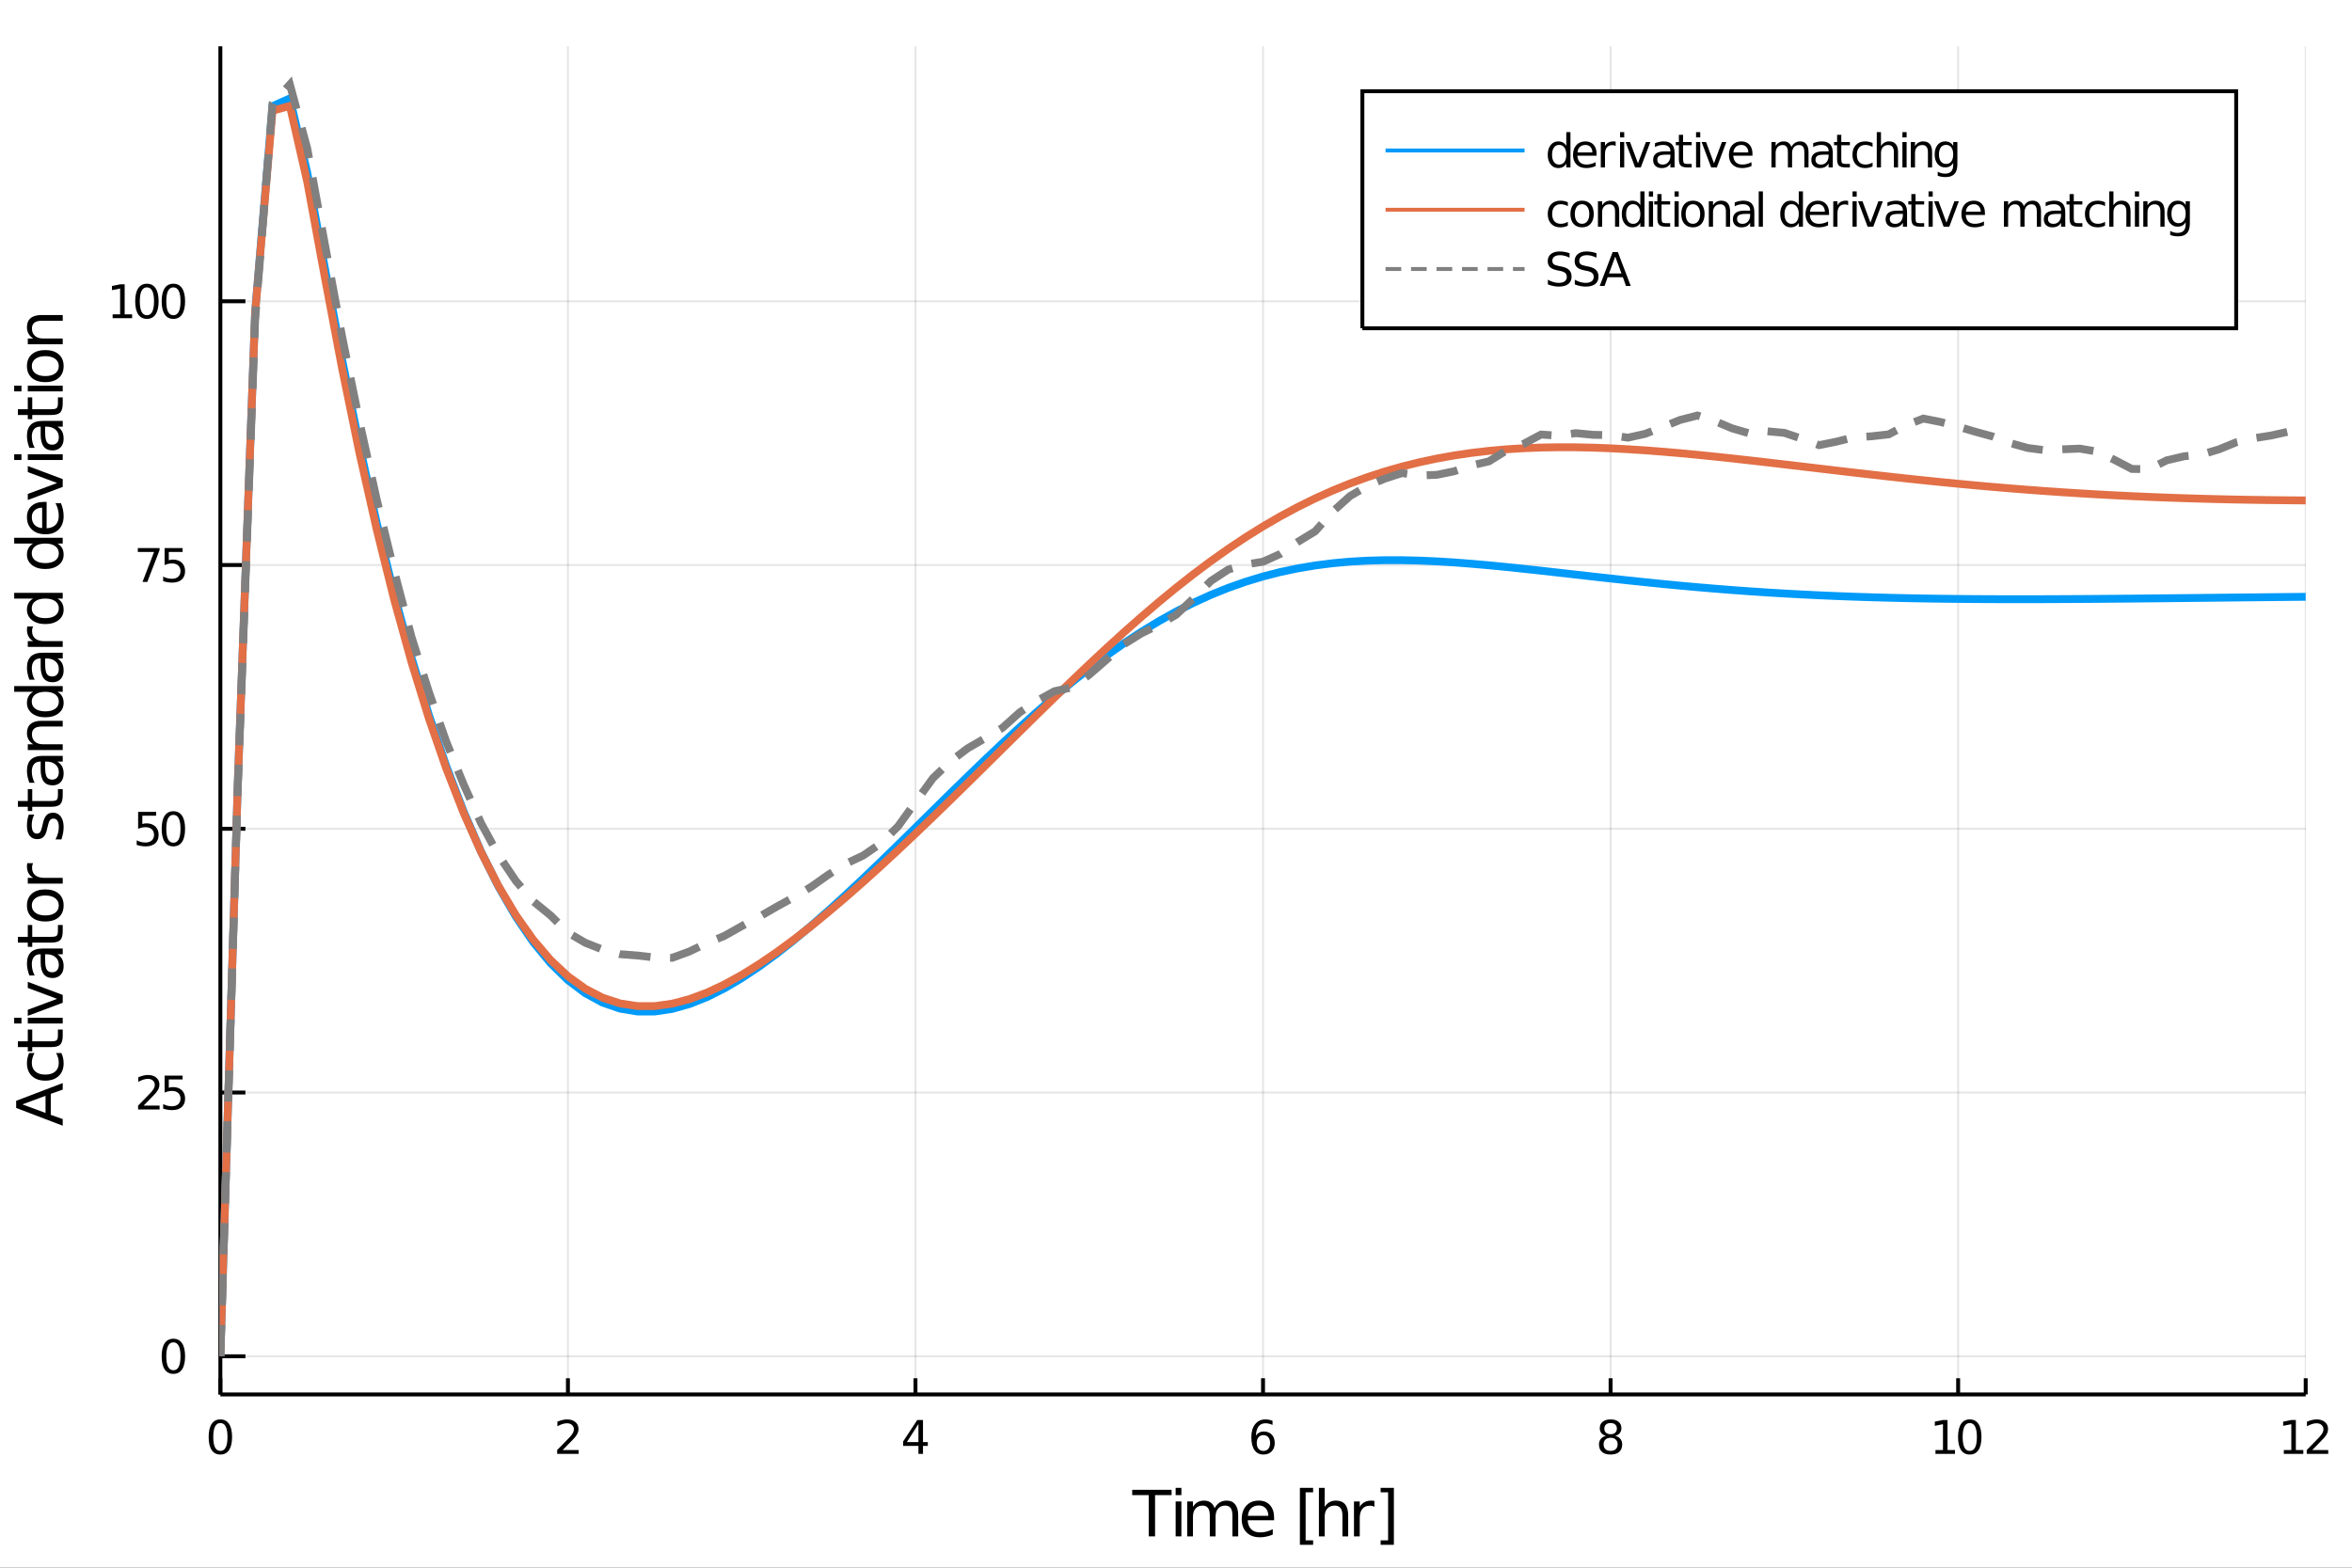 <?xml version="1.0" encoding="utf-8"?>
<svg xmlns="http://www.w3.org/2000/svg" xmlns:xlink="http://www.w3.org/1999/xlink" width="600" height="400" viewBox="0 0 2400 1600">
<rect x="0" y="0" width="2400" height="1600" fill="#333333" stroke="none"/>
<defs>
  <clipPath id="clip650">
    <rect x="0" y="0" width="2400" height="1600"/>
  </clipPath>
</defs>
<path clip-path="url(#clip650)" d="
M0 1600 L2400 1600 L2400 0 L0 0  Z
  " fill="#ffffff" fill-rule="evenodd" fill-opacity="1"/>
<defs>
  <clipPath id="clip651">
    <rect x="480" y="0" width="1681" height="1600"/>
  </clipPath>
</defs>
<path clip-path="url(#clip650)" d="
M224.866 1423.18 L2352.76 1423.18 L2352.76 47.244 L224.866 47.244  Z
  " fill="#ffffff" fill-rule="evenodd" fill-opacity="1"/>
<defs>
  <clipPath id="clip652">
    <rect x="224" y="47" width="2129" height="1377"/>
  </clipPath>
</defs>
<polyline clip-path="url(#clip652)" style="stroke:#000000; stroke-width:2; stroke-opacity:0.1; fill:none" points="
  224.866,1423.18 224.866,47.244 
  "/>
<polyline clip-path="url(#clip652)" style="stroke:#000000; stroke-width:2; stroke-opacity:0.1; fill:none" points="
  579.515,1423.18 579.515,47.244 
  "/>
<polyline clip-path="url(#clip652)" style="stroke:#000000; stroke-width:2; stroke-opacity:0.1; fill:none" points="
  934.163,1423.18 934.163,47.244 
  "/>
<polyline clip-path="url(#clip652)" style="stroke:#000000; stroke-width:2; stroke-opacity:0.1; fill:none" points="
  1288.81,1423.18 1288.81,47.244 
  "/>
<polyline clip-path="url(#clip652)" style="stroke:#000000; stroke-width:2; stroke-opacity:0.1; fill:none" points="
  1643.46,1423.18 1643.46,47.244 
  "/>
<polyline clip-path="url(#clip652)" style="stroke:#000000; stroke-width:2; stroke-opacity:0.1; fill:none" points="
  1998.11,1423.18 1998.11,47.244 
  "/>
<polyline clip-path="url(#clip652)" style="stroke:#000000; stroke-width:2; stroke-opacity:0.1; fill:none" points="
  2352.76,1423.18 2352.76,47.244 
  "/>
<polyline clip-path="url(#clip650)" style="stroke:#000000; stroke-width:4; stroke-opacity:1; fill:none" points="
  224.866,1423.18 2352.76,1423.18 
  "/>
<polyline clip-path="url(#clip650)" style="stroke:#000000; stroke-width:4; stroke-opacity:1; fill:none" points="
  224.866,1423.18 224.866,1406.67 
  "/>
<polyline clip-path="url(#clip650)" style="stroke:#000000; stroke-width:4; stroke-opacity:1; fill:none" points="
  579.515,1423.18 579.515,1406.67 
  "/>
<polyline clip-path="url(#clip650)" style="stroke:#000000; stroke-width:4; stroke-opacity:1; fill:none" points="
  934.163,1423.18 934.163,1406.67 
  "/>
<polyline clip-path="url(#clip650)" style="stroke:#000000; stroke-width:4; stroke-opacity:1; fill:none" points="
  1288.81,1423.18 1288.81,1406.67 
  "/>
<polyline clip-path="url(#clip650)" style="stroke:#000000; stroke-width:4; stroke-opacity:1; fill:none" points="
  1643.46,1423.18 1643.46,1406.67 
  "/>
<polyline clip-path="url(#clip650)" style="stroke:#000000; stroke-width:4; stroke-opacity:1; fill:none" points="
  1998.11,1423.18 1998.11,1406.67 
  "/>
<polyline clip-path="url(#clip650)" style="stroke:#000000; stroke-width:4; stroke-opacity:1; fill:none" points="
  2352.76,1423.18 2352.76,1406.67 
  "/>
<path clip-path="url(#clip650)" d="M 0 0 M224.866 1452.37 Q221.255 1452.37 219.426 1455.94 Q217.621 1459.48 217.621 1466.61 Q217.621 1473.71 219.426 1477.28 Q221.255 1480.82 224.866 1480.82 Q228.5 1480.82 230.306 1477.28 Q232.135 1473.71 232.135 1466.61 Q232.135 1459.48 230.306 1455.94 Q228.5 1452.37 224.866 1452.37 M224.866 1448.67 Q230.676 1448.67 233.732 1453.27 Q236.811 1457.86 236.811 1466.61 Q236.811 1475.33 233.732 1479.94 Q230.676 1484.52 224.866 1484.52 Q219.056 1484.52 215.977 1479.94 Q212.922 1475.33 212.922 1466.61 Q212.922 1457.86 215.977 1453.27 Q219.056 1448.67 224.866 1448.67 Z" fill="#000000" fill-rule="evenodd" fill-opacity="1" /><path clip-path="url(#clip650)" d="M 0 0 M574.167 1479.92 L590.487 1479.92 L590.487 1483.85 L568.542 1483.85 L568.542 1479.92 Q571.204 1477.16 575.788 1472.53 Q580.394 1467.88 581.575 1466.54 Q583.82 1464.01 584.7 1462.28 Q585.602 1460.52 585.602 1458.83 Q585.602 1456.07 583.658 1454.34 Q581.737 1452.6 578.635 1452.6 Q576.436 1452.6 573.982 1453.37 Q571.552 1454.13 568.774 1455.68 L568.774 1450.96 Q571.598 1449.82 574.052 1449.25 Q576.505 1448.67 578.542 1448.67 Q583.913 1448.67 587.107 1451.35 Q590.301 1454.04 590.301 1458.53 Q590.301 1460.66 589.491 1462.58 Q588.704 1464.48 586.598 1467.07 Q586.019 1467.74 582.917 1470.96 Q579.815 1474.15 574.167 1479.92 Z" fill="#000000" fill-rule="evenodd" fill-opacity="1" /><path clip-path="url(#clip650)" d="M 0 0 M937.172 1453.37 L925.367 1471.81 L937.172 1471.81 L937.172 1453.37 M935.945 1449.29 L941.825 1449.29 L941.825 1471.81 L946.755 1471.81 L946.755 1475.7 L941.825 1475.7 L941.825 1483.85 L937.172 1483.85 L937.172 1475.7 L921.57 1475.7 L921.57 1471.19 L935.945 1449.29 Z" fill="#000000" fill-rule="evenodd" fill-opacity="1" /><path clip-path="url(#clip650)" d="M 0 0 M1289.22 1464.71 Q1286.07 1464.71 1284.22 1466.86 Q1282.39 1469.01 1282.39 1472.76 Q1282.39 1476.49 1284.22 1478.67 Q1286.07 1480.82 1289.22 1480.82 Q1292.36 1480.82 1294.19 1478.67 Q1296.04 1476.49 1296.04 1472.76 Q1296.04 1469.01 1294.19 1466.86 Q1292.36 1464.71 1289.22 1464.71 M1298.5 1450.06 L1298.5 1454.31 Q1296.74 1453.48 1294.93 1453.04 Q1293.15 1452.6 1291.39 1452.6 Q1286.76 1452.6 1284.31 1455.73 Q1281.88 1458.85 1281.53 1465.17 Q1282.9 1463.16 1284.96 1462.09 Q1287.02 1461 1289.49 1461 Q1294.7 1461 1297.71 1464.18 Q1300.74 1467.32 1300.74 1472.76 Q1300.74 1478.09 1297.6 1481.31 Q1294.45 1484.52 1289.22 1484.52 Q1283.22 1484.52 1280.05 1479.94 Q1276.88 1475.33 1276.88 1466.61 Q1276.88 1458.41 1280.77 1453.55 Q1284.66 1448.67 1291.21 1448.67 Q1292.97 1448.67 1294.75 1449.01 Q1296.55 1449.36 1298.5 1450.06 Z" fill="#000000" fill-rule="evenodd" fill-opacity="1" /><path clip-path="url(#clip650)" d="M 0 0 M1643.46 1467.44 Q1640.13 1467.44 1638.2 1469.22 Q1636.31 1471 1636.31 1474.13 Q1636.31 1477.25 1638.2 1479.04 Q1640.13 1480.82 1643.46 1480.82 Q1646.79 1480.82 1648.71 1479.04 Q1650.64 1477.23 1650.64 1474.13 Q1650.64 1471 1648.71 1469.22 Q1646.82 1467.44 1643.46 1467.44 M1638.78 1465.45 Q1635.77 1464.71 1634.08 1462.65 Q1632.42 1460.59 1632.42 1457.63 Q1632.42 1453.48 1635.36 1451.07 Q1638.32 1448.67 1643.46 1448.67 Q1648.62 1448.67 1651.56 1451.07 Q1654.5 1453.48 1654.5 1457.63 Q1654.5 1460.59 1652.81 1462.65 Q1651.14 1464.71 1648.16 1465.45 Q1651.54 1466.24 1653.41 1468.53 Q1655.31 1470.82 1655.31 1474.13 Q1655.31 1479.15 1652.23 1481.84 Q1649.18 1484.52 1643.46 1484.52 Q1637.74 1484.52 1634.66 1481.84 Q1631.61 1479.15 1631.61 1474.13 Q1631.61 1470.82 1633.51 1468.53 Q1635.4 1466.24 1638.78 1465.45 M1637.07 1458.06 Q1637.07 1460.75 1638.74 1462.25 Q1640.43 1463.76 1643.46 1463.76 Q1646.47 1463.76 1648.16 1462.25 Q1649.87 1460.75 1649.87 1458.06 Q1649.87 1455.38 1648.16 1453.88 Q1646.47 1452.37 1643.46 1452.37 Q1640.43 1452.37 1638.74 1453.88 Q1637.07 1455.38 1637.07 1458.06 Z" fill="#000000" fill-rule="evenodd" fill-opacity="1" /><path clip-path="url(#clip650)" d="M 0 0 M1974.98 1479.92 L1982.62 1479.92 L1982.62 1453.55 L1974.31 1455.22 L1974.31 1450.96 L1982.58 1449.29 L1987.25 1449.29 L1987.25 1479.92 L1994.89 1479.92 L1994.89 1483.85 L1974.98 1483.85 L1974.98 1479.92 Z" fill="#000000" fill-rule="evenodd" fill-opacity="1" /><path clip-path="url(#clip650)" d="M 0 0 M2009.96 1452.37 Q2006.35 1452.37 2004.52 1455.94 Q2002.71 1459.48 2002.71 1466.61 Q2002.71 1473.71 2004.52 1477.28 Q2006.35 1480.82 2009.96 1480.82 Q2013.59 1480.82 2015.4 1477.28 Q2017.23 1473.71 2017.23 1466.61 Q2017.23 1459.48 2015.4 1455.94 Q2013.59 1452.37 2009.96 1452.37 M2009.96 1448.67 Q2015.77 1448.67 2018.83 1453.27 Q2021.9 1457.86 2021.9 1466.61 Q2021.9 1475.33 2018.83 1479.94 Q2015.77 1484.52 2009.96 1484.52 Q2004.15 1484.52 2001.07 1479.94 Q1998.02 1475.33 1998.02 1466.61 Q1998.02 1457.86 2001.07 1453.27 Q2004.15 1448.67 2009.96 1448.67 Z" fill="#000000" fill-rule="evenodd" fill-opacity="1" /><path clip-path="url(#clip650)" d="M 0 0 M2330.43 1479.92 L2338.07 1479.92 L2338.07 1453.55 L2329.76 1455.22 L2329.76 1450.96 L2338.02 1449.29 L2342.7 1449.29 L2342.7 1479.92 L2350.34 1479.92 L2350.34 1483.85 L2330.43 1483.85 L2330.43 1479.92 Z" fill="#000000" fill-rule="evenodd" fill-opacity="1" /><path clip-path="url(#clip650)" d="M 0 0 M2359.43 1479.92 L2375.75 1479.92 L2375.75 1483.85 L2353.81 1483.85 L2353.81 1479.92 Q2356.47 1477.16 2361.05 1472.53 Q2365.66 1467.88 2366.84 1466.54 Q2369.09 1464.01 2369.97 1462.28 Q2370.87 1460.52 2370.87 1458.83 Q2370.87 1456.07 2368.92 1454.34 Q2367 1452.6 2363.9 1452.6 Q2361.7 1452.6 2359.25 1453.37 Q2356.82 1454.13 2354.04 1455.68 L2354.04 1450.96 Q2356.86 1449.82 2359.32 1449.25 Q2361.77 1448.67 2363.81 1448.67 Q2369.18 1448.67 2372.37 1451.35 Q2375.57 1454.04 2375.57 1458.53 Q2375.57 1460.66 2374.76 1462.58 Q2373.97 1464.48 2371.86 1467.07 Q2371.29 1467.74 2368.18 1470.96 Q2365.08 1474.15 2359.43 1479.92 Z" fill="#000000" fill-rule="evenodd" fill-opacity="1" /><path clip-path="url(#clip650)" d="M 0 0 M1155.31 1520.52 L1195.51 1520.52 L1195.51 1525.93 L1178.64 1525.93 L1178.64 1568.04 L1172.18 1568.04 L1172.18 1525.93 L1155.31 1525.93 L1155.31 1520.52 Z" fill="#000000" fill-rule="evenodd" fill-opacity="1" /><path clip-path="url(#clip650)" d="M 0 0 M1199.64 1532.4 L1205.5 1532.4 L1205.5 1568.04 L1199.64 1568.04 L1199.64 1532.4 M1199.64 1518.52 L1205.5 1518.52 L1205.5 1525.93 L1199.64 1525.93 L1199.64 1518.52 Z" fill="#000000" fill-rule="evenodd" fill-opacity="1" /><path clip-path="url(#clip650)" d="M 0 0 M1239.4 1539.24 Q1241.59 1535.29 1244.65 1533.41 Q1247.7 1531.54 1251.84 1531.54 Q1257.41 1531.54 1260.44 1535.45 Q1263.46 1539.33 1263.46 1546.53 L1263.46 1568.04 L1257.57 1568.04 L1257.57 1546.72 Q1257.57 1541.59 1255.76 1539.11 Q1253.94 1536.63 1250.22 1536.63 Q1245.67 1536.63 1243.03 1539.65 Q1240.38 1542.68 1240.38 1547.9 L1240.38 1568.04 L1234.5 1568.04 L1234.5 1546.72 Q1234.5 1541.56 1232.68 1539.11 Q1230.87 1536.63 1227.08 1536.63 Q1222.59 1536.63 1219.95 1539.68 Q1217.31 1542.71 1217.31 1547.9 L1217.31 1568.04 L1211.42 1568.04 L1211.42 1532.4 L1217.31 1532.4 L1217.31 1537.93 Q1219.31 1534.66 1222.11 1533.1 Q1224.92 1531.54 1228.77 1531.54 Q1232.65 1531.54 1235.36 1533.51 Q1238.09 1535.48 1239.4 1539.24 Z" fill="#000000" fill-rule="evenodd" fill-opacity="1" /><path clip-path="url(#clip650)" d="M 0 0 M1300.09 1548.76 L1300.09 1551.62 L1273.17 1551.62 Q1273.55 1557.67 1276.8 1560.85 Q1280.07 1564 1285.9 1564 Q1289.27 1564 1292.42 1563.17 Q1295.61 1562.35 1298.73 1560.69 L1298.73 1566.23 Q1295.57 1567.57 1292.26 1568.27 Q1288.95 1568.97 1285.55 1568.97 Q1277.02 1568.97 1272.02 1564 Q1267.06 1559.04 1267.06 1550.57 Q1267.06 1541.82 1271.77 1536.69 Q1276.51 1531.54 1284.53 1531.54 Q1291.72 1531.54 1295.89 1536.18 Q1300.09 1540.8 1300.09 1548.76 M1294.24 1547.04 Q1294.17 1542.23 1291.53 1539.37 Q1288.92 1536.5 1284.59 1536.5 Q1279.69 1536.5 1276.73 1539.27 Q1273.8 1542.04 1273.36 1547.07 L1294.24 1547.04 Z" fill="#000000" fill-rule="evenodd" fill-opacity="1" /><path clip-path="url(#clip650)" d="M 0 0 M1326.42 1518.52 L1339.91 1518.52 L1339.91 1523.07 L1332.27 1523.07 L1332.27 1572.09 L1339.91 1572.09 L1339.91 1576.64 L1326.42 1576.64 L1326.42 1518.52 Z" fill="#000000" fill-rule="evenodd" fill-opacity="1" /><path clip-path="url(#clip650)" d="M 0 0 M1375.69 1546.53 L1375.69 1568.04 L1369.83 1568.04 L1369.83 1546.72 Q1369.83 1541.66 1367.86 1539.14 Q1365.88 1536.63 1361.94 1536.63 Q1357.19 1536.63 1354.46 1539.65 Q1351.72 1542.68 1351.72 1547.9 L1351.72 1568.04 L1345.83 1568.04 L1345.83 1518.52 L1351.72 1518.52 L1351.72 1537.93 Q1353.82 1534.72 1356.65 1533.13 Q1359.52 1531.54 1363.24 1531.54 Q1369.39 1531.54 1372.54 1535.36 Q1375.69 1539.14 1375.69 1546.53 Z" fill="#000000" fill-rule="evenodd" fill-opacity="1" /><path clip-path="url(#clip650)" d="M 0 0 M1402.49 1537.87 Q1401.5 1537.3 1400.32 1537.04 Q1399.18 1536.76 1397.78 1536.76 Q1392.81 1536.76 1390.14 1540 Q1387.5 1543.22 1387.5 1549.27 L1387.5 1568.04 L1381.61 1568.04 L1381.61 1532.4 L1387.5 1532.4 L1387.5 1537.93 Q1389.34 1534.69 1392.3 1533.13 Q1395.26 1531.54 1399.49 1531.54 Q1400.1 1531.54 1400.83 1531.63 Q1401.56 1531.7 1402.45 1531.85 L1402.49 1537.87 Z" fill="#000000" fill-rule="evenodd" fill-opacity="1" /><path clip-path="url(#clip650)" d="M 0 0 M1422.32 1518.52 L1422.32 1576.64 L1408.82 1576.64 L1408.82 1572.09 L1416.43 1572.09 L1416.43 1523.07 L1408.82 1523.07 L1408.82 1518.52 L1422.32 1518.52 Z" fill="#000000" fill-rule="evenodd" fill-opacity="1" /><polyline clip-path="url(#clip652)" style="stroke:#000000; stroke-width:2; stroke-opacity:0.1; fill:none" points="
  224.866,1384.24 2352.76,1384.24 
  "/>
<polyline clip-path="url(#clip652)" style="stroke:#000000; stroke-width:2; stroke-opacity:0.1; fill:none" points="
  224.866,1115.05 2352.76,1115.05 
  "/>
<polyline clip-path="url(#clip652)" style="stroke:#000000; stroke-width:2; stroke-opacity:0.1; fill:none" points="
  224.866,845.861 2352.76,845.861 
  "/>
<polyline clip-path="url(#clip652)" style="stroke:#000000; stroke-width:2; stroke-opacity:0.1; fill:none" points="
  224.866,576.672 2352.76,576.672 
  "/>
<polyline clip-path="url(#clip652)" style="stroke:#000000; stroke-width:2; stroke-opacity:0.1; fill:none" points="
  224.866,307.484 2352.76,307.484 
  "/>
<polyline clip-path="url(#clip650)" style="stroke:#000000; stroke-width:4; stroke-opacity:1; fill:none" points="
  224.866,1423.18 224.866,47.244 
  "/>
<polyline clip-path="url(#clip650)" style="stroke:#000000; stroke-width:4; stroke-opacity:1; fill:none" points="
  224.866,1384.24 250.401,1384.24 
  "/>
<polyline clip-path="url(#clip650)" style="stroke:#000000; stroke-width:4; stroke-opacity:1; fill:none" points="
  224.866,1115.05 250.401,1115.05 
  "/>
<polyline clip-path="url(#clip650)" style="stroke:#000000; stroke-width:4; stroke-opacity:1; fill:none" points="
  224.866,845.861 250.401,845.861 
  "/>
<polyline clip-path="url(#clip650)" style="stroke:#000000; stroke-width:4; stroke-opacity:1; fill:none" points="
  224.866,576.672 250.401,576.672 
  "/>
<polyline clip-path="url(#clip650)" style="stroke:#000000; stroke-width:4; stroke-opacity:1; fill:none" points="
  224.866,307.484 250.401,307.484 
  "/>
<path clip-path="url(#clip650)" d="M 0 0 M176.922 1370.04 Q173.311 1370.04 171.482 1373.6 Q169.677 1377.14 169.677 1384.27 Q169.677 1391.38 171.482 1394.94 Q173.311 1398.49 176.922 1398.49 Q180.556 1398.49 182.362 1394.94 Q184.19 1391.38 184.19 1384.27 Q184.19 1377.14 182.362 1373.6 Q180.556 1370.04 176.922 1370.04 M176.922 1366.33 Q182.732 1366.33 185.788 1370.94 Q188.866 1375.52 188.866 1384.27 Q188.866 1393 185.788 1397.61 Q182.732 1402.19 176.922 1402.19 Q171.112 1402.19 168.033 1397.61 Q164.977 1393 164.977 1384.27 Q164.977 1375.52 168.033 1370.94 Q171.112 1366.33 176.922 1366.33 Z" fill="#000000" fill-rule="evenodd" fill-opacity="1" /><path clip-path="url(#clip650)" d="M 0 0 M146.529 1128.39 L162.848 1128.39 L162.848 1132.33 L140.904 1132.33 L140.904 1128.39 Q143.566 1125.64 148.149 1121.01 Q152.755 1116.36 153.936 1115.01 Q156.181 1112.49 157.061 1110.76 Q157.964 1109 157.964 1107.31 Q157.964 1104.55 156.019 1102.82 Q154.098 1101.08 150.996 1101.08 Q148.797 1101.08 146.343 1101.84 Q143.913 1102.61 141.135 1104.16 L141.135 1099.44 Q143.959 1098.3 146.413 1097.72 Q148.866 1097.14 150.903 1097.14 Q156.274 1097.14 159.468 1099.83 Q162.663 1102.51 162.663 1107.01 Q162.663 1109.14 161.852 1111.06 Q161.065 1112.95 158.959 1115.55 Q158.38 1116.22 155.278 1119.44 Q152.177 1122.63 146.529 1128.39 Z" fill="#000000" fill-rule="evenodd" fill-opacity="1" /><path clip-path="url(#clip650)" d="M 0 0 M167.964 1097.77 L186.32 1097.77 L186.32 1101.7 L172.246 1101.7 L172.246 1110.18 Q173.264 1109.83 174.283 1109.67 Q175.301 1109.48 176.32 1109.48 Q182.107 1109.48 185.487 1112.65 Q188.866 1115.83 188.866 1121.24 Q188.866 1126.82 185.394 1129.92 Q181.922 1133 175.602 1133 Q173.427 1133 171.158 1132.63 Q168.913 1132.26 166.505 1131.52 L166.505 1126.82 Q168.589 1127.95 170.811 1128.51 Q173.033 1129.07 175.51 1129.07 Q179.514 1129.07 181.852 1126.96 Q184.19 1124.85 184.19 1121.24 Q184.19 1117.63 181.852 1115.52 Q179.514 1113.42 175.51 1113.42 Q173.635 1113.42 171.76 1113.83 Q169.908 1114.25 167.964 1115.13 L167.964 1097.77 Z" fill="#000000" fill-rule="evenodd" fill-opacity="1" /><path clip-path="url(#clip650)" d="M 0 0 M140.95 828.581 L159.306 828.581 L159.306 832.516 L145.232 832.516 L145.232 840.988 Q146.251 840.641 147.269 840.479 Q148.288 840.294 149.306 840.294 Q155.093 840.294 158.473 843.465 Q161.852 846.636 161.852 852.053 Q161.852 857.632 158.38 860.733 Q154.908 863.812 148.589 863.812 Q146.413 863.812 144.144 863.442 Q141.899 863.071 139.492 862.331 L139.492 857.632 Q141.575 858.766 143.797 859.321 Q146.019 859.877 148.496 859.877 Q152.501 859.877 154.839 857.771 Q157.177 855.664 157.177 852.053 Q157.177 848.442 154.839 846.335 Q152.501 844.229 148.496 844.229 Q146.621 844.229 144.746 844.646 Q142.894 845.062 140.95 845.942 L140.95 828.581 Z" fill="#000000" fill-rule="evenodd" fill-opacity="1" /><path clip-path="url(#clip650)" d="M 0 0 M176.922 831.66 Q173.311 831.66 171.482 835.224 Q169.677 838.766 169.677 845.896 Q169.677 853.002 171.482 856.567 Q173.311 860.108 176.922 860.108 Q180.556 860.108 182.362 856.567 Q184.19 853.002 184.19 845.896 Q184.19 838.766 182.362 835.224 Q180.556 831.66 176.922 831.66 M176.922 827.956 Q182.732 827.956 185.788 832.562 Q188.866 837.146 188.866 845.896 Q188.866 854.622 185.788 859.229 Q182.732 863.812 176.922 863.812 Q171.112 863.812 168.033 859.229 Q164.977 854.622 164.977 845.896 Q164.977 837.146 168.033 832.562 Q171.112 827.956 176.922 827.956 Z" fill="#000000" fill-rule="evenodd" fill-opacity="1" /><path clip-path="url(#clip650)" d="M 0 0 M140.626 559.392 L162.848 559.392 L162.848 561.383 L150.302 593.952 L145.417 593.952 L157.223 563.327 L140.626 563.327 L140.626 559.392 Z" fill="#000000" fill-rule="evenodd" fill-opacity="1" /><path clip-path="url(#clip650)" d="M 0 0 M167.964 559.392 L186.32 559.392 L186.32 563.327 L172.246 563.327 L172.246 571.8 Q173.264 571.452 174.283 571.29 Q175.301 571.105 176.32 571.105 Q182.107 571.105 185.487 574.276 Q188.866 577.448 188.866 582.864 Q188.866 588.443 185.394 591.545 Q181.922 594.623 175.602 594.623 Q173.427 594.623 171.158 594.253 Q168.913 593.883 166.505 593.142 L166.505 588.443 Q168.589 589.577 170.811 590.133 Q173.033 590.688 175.51 590.688 Q179.514 590.688 181.852 588.582 Q184.19 586.475 184.19 582.864 Q184.19 579.253 181.852 577.147 Q179.514 575.04 175.51 575.04 Q173.635 575.04 171.76 575.457 Q169.908 575.874 167.964 576.753 L167.964 559.392 Z" fill="#000000" fill-rule="evenodd" fill-opacity="1" /><path clip-path="url(#clip650)" d="M 0 0 M114.931 320.828 L122.57 320.828 L122.57 294.463 L114.26 296.129 L114.26 291.87 L122.524 290.204 L127.2 290.204 L127.2 320.828 L134.839 320.828 L134.839 324.764 L114.931 324.764 L114.931 320.828 Z" fill="#000000" fill-rule="evenodd" fill-opacity="1" /><path clip-path="url(#clip650)" d="M 0 0 M149.908 293.282 Q146.297 293.282 144.468 296.847 Q142.663 300.389 142.663 307.518 Q142.663 314.625 144.468 318.189 Q146.297 321.731 149.908 321.731 Q153.542 321.731 155.348 318.189 Q157.177 314.625 157.177 307.518 Q157.177 300.389 155.348 296.847 Q153.542 293.282 149.908 293.282 M149.908 289.579 Q155.718 289.579 158.774 294.185 Q161.852 298.768 161.852 307.518 Q161.852 316.245 158.774 320.851 Q155.718 325.435 149.908 325.435 Q144.098 325.435 141.019 320.851 Q137.964 316.245 137.964 307.518 Q137.964 298.768 141.019 294.185 Q144.098 289.579 149.908 289.579 Z" fill="#000000" fill-rule="evenodd" fill-opacity="1" /><path clip-path="url(#clip650)" d="M 0 0 M176.922 293.282 Q173.311 293.282 171.482 296.847 Q169.677 300.389 169.677 307.518 Q169.677 314.625 171.482 318.189 Q173.311 321.731 176.922 321.731 Q180.556 321.731 182.362 318.189 Q184.19 314.625 184.19 307.518 Q184.19 300.389 182.362 296.847 Q180.556 293.282 176.922 293.282 M176.922 289.579 Q182.732 289.579 185.788 294.185 Q188.866 298.768 188.866 307.518 Q188.866 316.245 185.788 320.851 Q182.732 325.435 176.922 325.435 Q171.112 325.435 168.033 320.851 Q164.977 316.245 164.977 307.518 Q164.977 298.768 168.033 294.185 Q171.112 289.579 176.922 289.579 Z" fill="#000000" fill-rule="evenodd" fill-opacity="1" /><path clip-path="url(#clip650)" d="M 0 0 M22.818 1127.15 L46.467 1135.87 L46.467 1118.4 L22.818 1127.15 M16.484 1130.78 L16.484 1123.49 L64.004 1105.38 L64.004 1112.06 L51.814 1116.39 L51.814 1137.81 L64.004 1142.14 L64.004 1148.92 L16.484 1130.78 Z" fill="#000000" fill-rule="evenodd" fill-opacity="1" /><path clip-path="url(#clip650)" d="M 0 0 M29.725 1074.73 L35.199 1074.73 Q33.831 1077.21 33.162 1079.72 Q32.462 1082.21 32.462 1084.75 Q32.462 1090.45 36.09 1093.6 Q39.687 1096.75 46.212 1096.75 Q52.737 1096.75 56.365 1093.6 Q59.962 1090.45 59.962 1084.75 Q59.962 1082.21 59.294 1079.72 Q58.593 1077.21 57.225 1074.73 L62.636 1074.73 Q63.781 1077.18 64.354 1079.82 Q64.927 1082.43 64.927 1085.39 Q64.927 1093.44 59.866 1098.18 Q54.806 1102.93 46.212 1102.93 Q37.491 1102.93 32.494 1098.15 Q27.497 1093.35 27.497 1085.01 Q27.497 1082.3 28.07 1079.72 Q28.611 1077.15 29.725 1074.73 Z" fill="#000000" fill-rule="evenodd" fill-opacity="1" /><path clip-path="url(#clip650)" d="M 0 0 M18.235 1062.79 L28.356 1062.79 L28.356 1050.73 L32.908 1050.73 L32.908 1062.79 L52.259 1062.79 Q56.62 1062.79 57.861 1061.61 Q59.103 1060.4 59.103 1056.74 L59.103 1050.73 L64.004 1050.73 L64.004 1056.74 Q64.004 1063.52 61.49 1066.1 Q58.943 1068.68 52.259 1068.68 L32.908 1068.68 L32.908 1072.98 L28.356 1072.98 L28.356 1068.68 L18.235 1068.68 L18.235 1062.79 Z" fill="#000000" fill-rule="evenodd" fill-opacity="1" /><path clip-path="url(#clip650)" d="M 0 0 M28.356 1044.59 L28.356 1038.73 L64.004 1038.73 L64.004 1044.59 L28.356 1044.59 M14.479 1044.59 L14.479 1038.73 L21.895 1038.73 L21.895 1044.59 L14.479 1044.59 Z" fill="#000000" fill-rule="evenodd" fill-opacity="1" /><path clip-path="url(#clip650)" d="M 0 0 M28.356 1036.79 L28.356 1030.58 L58.275 1019.44 L28.356 1008.3 L28.356 1002.09 L64.004 1015.46 L64.004 1023.42 L28.356 1036.79 Z" fill="#000000" fill-rule="evenodd" fill-opacity="1" /><path clip-path="url(#clip650)" d="M 0 0 M46.085 979.751 Q46.085 986.848 47.708 989.586 Q49.331 992.323 53.246 992.323 Q56.365 992.323 58.211 990.286 Q60.026 988.217 60.026 984.684 Q60.026 979.814 56.588 976.886 Q53.119 973.926 47.39 973.926 L46.085 973.926 L46.085 979.751 M43.666 968.07 L64.004 968.07 L64.004 973.926 L58.593 973.926 Q61.84 975.931 63.399 978.923 Q64.927 981.915 64.927 986.244 Q64.927 991.718 61.872 994.965 Q58.784 998.179 53.628 998.179 Q47.612 998.179 44.557 994.169 Q41.501 990.127 41.501 982.138 L41.501 973.926 L40.928 973.926 Q36.886 973.926 34.69 976.6 Q32.462 979.241 32.462 984.047 Q32.462 987.103 33.194 989.999 Q33.926 992.896 35.39 995.569 L29.98 995.569 Q28.738 992.355 28.133 989.331 Q27.497 986.307 27.497 983.443 Q27.497 975.708 31.507 971.889 Q35.518 968.07 43.666 968.07 Z" fill="#000000" fill-rule="evenodd" fill-opacity="1" /><path clip-path="url(#clip650)" d="M 0 0 M18.235 956.134 L28.356 956.134 L28.356 944.071 L32.908 944.071 L32.908 956.134 L52.259 956.134 Q56.62 956.134 57.861 954.956 Q59.103 953.747 59.103 950.086 L59.103 944.071 L64.004 944.071 L64.004 950.086 Q64.004 956.866 61.49 959.444 Q58.943 962.022 52.259 962.022 L32.908 962.022 L32.908 966.319 L28.356 966.319 L28.356 962.022 L18.235 962.022 L18.235 956.134 Z" fill="#000000" fill-rule="evenodd" fill-opacity="1" /><path clip-path="url(#clip650)" d="M 0 0 M32.462 924.114 Q32.462 928.825 36.154 931.562 Q39.815 934.299 46.212 934.299 Q52.609 934.299 56.302 931.594 Q59.962 928.857 59.962 924.114 Q59.962 919.436 56.27 916.698 Q52.578 913.961 46.212 913.961 Q39.878 913.961 36.186 916.698 Q32.462 919.436 32.462 924.114 M27.497 924.114 Q27.497 916.475 32.462 912.115 Q37.427 907.754 46.212 907.754 Q54.965 907.754 59.962 912.115 Q64.927 916.475 64.927 924.114 Q64.927 931.785 59.962 936.145 Q54.965 940.474 46.212 940.474 Q37.427 940.474 32.462 936.145 Q27.497 931.785 27.497 924.114 Z" fill="#000000" fill-rule="evenodd" fill-opacity="1" /><path clip-path="url(#clip650)" d="M 0 0 M33.831 880.955 Q33.258 881.942 33.003 883.119 Q32.717 884.265 32.717 885.665 Q32.717 890.631 35.963 893.304 Q39.178 895.946 45.225 895.946 L64.004 895.946 L64.004 901.834 L28.356 901.834 L28.356 895.946 L33.894 895.946 Q30.648 894.1 29.088 891.14 Q27.497 888.18 27.497 883.947 Q27.497 883.342 27.592 882.61 Q27.656 881.878 27.815 880.987 L33.831 880.955 Z" fill="#000000" fill-rule="evenodd" fill-opacity="1" /><path clip-path="url(#clip650)" d="M 0 0 M29.407 831.366 L34.945 831.366 Q33.672 833.849 33.035 836.522 Q32.398 839.196 32.398 842.06 Q32.398 846.421 33.735 848.617 Q35.072 850.781 37.746 850.781 Q39.783 850.781 40.96 849.222 Q42.106 847.662 43.157 842.952 L43.602 840.946 Q44.939 834.708 47.39 832.098 Q49.809 829.456 54.169 829.456 Q59.134 829.456 62.031 833.403 Q64.927 837.318 64.927 844.193 Q64.927 847.057 64.354 850.177 Q63.813 853.264 62.699 856.701 L56.652 856.701 Q58.339 853.455 59.198 850.304 Q60.026 847.153 60.026 844.066 Q60.026 839.928 58.625 837.7 Q57.193 835.472 54.615 835.472 Q52.228 835.472 50.955 837.095 Q49.681 838.687 48.504 844.129 L48.026 846.166 Q46.88 851.609 44.525 854.028 Q42.138 856.447 38 856.447 Q32.971 856.447 30.234 852.882 Q27.497 849.317 27.497 842.761 Q27.497 839.514 27.974 836.65 Q28.452 833.785 29.407 831.366 Z" fill="#000000" fill-rule="evenodd" fill-opacity="1" /><path clip-path="url(#clip650)" d="M 0 0 M18.235 817.521 L28.356 817.521 L28.356 805.458 L32.908 805.458 L32.908 817.521 L52.259 817.521 Q56.62 817.521 57.861 816.343 Q59.103 815.133 59.103 811.473 L59.103 805.458 L64.004 805.458 L64.004 811.473 Q64.004 818.253 61.49 820.831 Q58.943 823.409 52.259 823.409 L32.908 823.409 L32.908 827.706 L28.356 827.706 L28.356 823.409 L18.235 823.409 L18.235 817.521 Z" fill="#000000" fill-rule="evenodd" fill-opacity="1" /><path clip-path="url(#clip650)" d="M 0 0 M46.085 783.114 Q46.085 790.212 47.708 792.949 Q49.331 795.686 53.246 795.686 Q56.365 795.686 58.211 793.649 Q60.026 791.58 60.026 788.047 Q60.026 783.178 56.588 780.249 Q53.119 777.289 47.39 777.289 L46.085 777.289 L46.085 783.114 M43.666 771.433 L64.004 771.433 L64.004 777.289 L58.593 777.289 Q61.84 779.294 63.399 782.286 Q64.927 785.278 64.927 789.607 Q64.927 795.081 61.872 798.328 Q58.784 801.543 53.628 801.543 Q47.612 801.543 44.557 797.532 Q41.501 793.49 41.501 785.501 L41.501 777.289 L40.928 777.289 Q36.886 777.289 34.69 779.963 Q32.462 782.605 32.462 787.411 Q32.462 790.466 33.194 793.363 Q33.926 796.259 35.39 798.933 L29.98 798.933 Q28.738 795.718 28.133 792.694 Q27.497 789.671 27.497 786.806 Q27.497 779.072 31.507 775.252 Q35.518 771.433 43.666 771.433 Z" fill="#000000" fill-rule="evenodd" fill-opacity="1" /><path clip-path="url(#clip650)" d="M 0 0 M42.488 735.658 L64.004 735.658 L64.004 741.514 L42.679 741.514 Q37.618 741.514 35.104 743.487 Q32.589 745.461 32.589 749.407 Q32.589 754.15 35.613 756.887 Q38.637 759.624 43.857 759.624 L64.004 759.624 L64.004 765.513 L28.356 765.513 L28.356 759.624 L33.894 759.624 Q30.68 757.524 29.088 754.691 Q27.497 751.826 27.497 748.103 Q27.497 741.96 31.316 738.809 Q35.104 735.658 42.488 735.658 Z" fill="#000000" fill-rule="evenodd" fill-opacity="1" /><path clip-path="url(#clip650)" d="M 0 0 M33.767 706.057 L14.479 706.057 L14.479 700.201 L64.004 700.201 L64.004 706.057 L58.657 706.057 Q61.84 707.903 63.399 710.736 Q64.927 713.537 64.927 717.483 Q64.927 723.945 59.771 728.019 Q54.615 732.061 46.212 732.061 Q37.809 732.061 32.653 728.019 Q27.497 723.945 27.497 717.483 Q27.497 713.537 29.056 710.736 Q30.584 707.903 33.767 706.057 M46.212 726.014 Q52.673 726.014 56.365 723.372 Q60.026 720.698 60.026 716.051 Q60.026 711.404 56.365 708.731 Q52.673 706.057 46.212 706.057 Q39.751 706.057 36.09 708.731 Q32.398 711.404 32.398 716.051 Q32.398 720.698 36.09 723.372 Q39.751 726.014 46.212 726.014 Z" fill="#000000" fill-rule="evenodd" fill-opacity="1" /><path clip-path="url(#clip650)" d="M 0 0 M46.085 677.857 Q46.085 684.955 47.708 687.692 Q49.331 690.429 53.246 690.429 Q56.365 690.429 58.211 688.392 Q60.026 686.323 60.026 682.79 Q60.026 677.921 56.588 674.992 Q53.119 672.032 47.39 672.032 L46.085 672.032 L46.085 677.857 M43.666 666.176 L64.004 666.176 L64.004 672.032 L58.593 672.032 Q61.84 674.038 63.399 677.029 Q64.927 680.021 64.927 684.35 Q64.927 689.824 61.872 693.071 Q58.784 696.286 53.628 696.286 Q47.612 696.286 44.557 692.275 Q41.501 688.233 41.501 680.244 L41.501 672.032 L40.928 672.032 Q36.886 672.032 34.69 674.706 Q32.462 677.348 32.462 682.154 Q32.462 685.209 33.194 688.106 Q33.926 691.002 35.39 693.676 L29.98 693.676 Q28.738 690.461 28.133 687.437 Q27.497 684.414 27.497 681.549 Q27.497 673.815 31.507 669.995 Q35.518 666.176 43.666 666.176 Z" fill="#000000" fill-rule="evenodd" fill-opacity="1" /><path clip-path="url(#clip650)" d="M 0 0 M33.831 639.376 Q33.258 640.363 33.003 641.541 Q32.717 642.686 32.717 644.087 Q32.717 649.052 35.963 651.726 Q39.178 654.367 45.225 654.367 L64.004 654.367 L64.004 660.256 L28.356 660.256 L28.356 654.367 L33.894 654.367 Q30.648 652.521 29.088 649.561 Q27.497 646.601 27.497 642.368 Q27.497 641.763 27.592 641.031 Q27.656 640.299 27.815 639.408 L33.831 639.376 Z" fill="#000000" fill-rule="evenodd" fill-opacity="1" /><path clip-path="url(#clip650)" d="M 0 0 M33.767 610.922 L14.479 610.922 L14.479 605.065 L64.004 605.065 L64.004 610.922 L58.657 610.922 Q61.84 612.768 63.399 615.6 Q64.927 618.401 64.927 622.348 Q64.927 628.809 59.771 632.883 Q54.615 636.925 46.212 636.925 Q37.809 636.925 32.653 632.883 Q27.497 628.809 27.497 622.348 Q27.497 618.401 29.056 615.6 Q30.584 612.768 33.767 610.922 M46.212 630.878 Q52.673 630.878 56.365 628.236 Q60.026 625.563 60.026 620.916 Q60.026 616.269 56.365 613.595 Q52.673 610.922 46.212 610.922 Q39.751 610.922 36.09 613.595 Q32.398 616.269 32.398 620.916 Q32.398 625.563 36.09 628.236 Q39.751 630.878 46.212 630.878 Z" fill="#000000" fill-rule="evenodd" fill-opacity="1" /><path clip-path="url(#clip650)" d="M 0 0 M33.767 554.744 L14.479 554.744 L14.479 548.888 L64.004 548.888 L64.004 554.744 L58.657 554.744 Q61.84 556.59 63.399 559.423 Q64.927 562.224 64.927 566.171 Q64.927 572.632 59.771 576.706 Q54.615 580.748 46.212 580.748 Q37.809 580.748 32.653 576.706 Q27.497 572.632 27.497 566.171 Q27.497 562.224 29.056 559.423 Q30.584 556.59 33.767 554.744 M46.212 574.701 Q52.673 574.701 56.365 572.059 Q60.026 569.385 60.026 564.738 Q60.026 560.091 56.365 557.418 Q52.673 554.744 46.212 554.744 Q39.751 554.744 36.09 557.418 Q32.398 560.091 32.398 564.738 Q32.398 569.385 36.09 572.059 Q39.751 574.701 46.212 574.701 Z" fill="#000000" fill-rule="evenodd" fill-opacity="1" /><path clip-path="url(#clip650)" d="M 0 0 M44.716 512.253 L47.581 512.253 L47.581 539.18 Q53.628 538.798 56.811 535.552 Q59.962 532.273 59.962 526.449 Q59.962 523.075 59.134 519.924 Q58.307 516.741 56.652 513.622 L62.19 513.622 Q63.527 516.773 64.227 520.083 Q64.927 523.393 64.927 526.799 Q64.927 535.329 59.962 540.326 Q54.997 545.291 46.53 545.291 Q37.777 545.291 32.653 540.58 Q27.497 535.838 27.497 527.817 Q27.497 520.624 32.144 516.454 Q36.759 512.253 44.716 512.253 M42.997 518.11 Q38.191 518.173 35.327 520.815 Q32.462 523.425 32.462 527.754 Q32.462 532.655 35.231 535.615 Q38 538.543 43.029 538.989 L42.997 518.11 Z" fill="#000000" fill-rule="evenodd" fill-opacity="1" /><path clip-path="url(#clip650)" d="M 0 0 M28.356 510.312 L28.356 504.105 L58.275 492.965 L28.356 481.825 L28.356 475.618 L64.004 488.986 L64.004 496.944 L28.356 510.312 Z" fill="#000000" fill-rule="evenodd" fill-opacity="1" /><path clip-path="url(#clip650)" d="M 0 0 M28.356 469.476 L28.356 463.619 L64.004 463.619 L64.004 469.476 L28.356 469.476 M14.479 469.476 L14.479 463.619 L21.895 463.619 L21.895 469.476 L14.479 469.476 Z" fill="#000000" fill-rule="evenodd" fill-opacity="1" /><path clip-path="url(#clip650)" d="M 0 0 M46.085 441.275 Q46.085 448.373 47.708 451.11 Q49.331 453.848 53.246 453.848 Q56.365 453.848 58.211 451.811 Q60.026 449.742 60.026 446.209 Q60.026 441.339 56.588 438.411 Q53.119 435.451 47.39 435.451 L46.085 435.451 L46.085 441.275 M43.666 429.594 L64.004 429.594 L64.004 435.451 L58.593 435.451 Q61.84 437.456 63.399 440.448 Q64.927 443.44 64.927 447.768 Q64.927 453.243 61.872 456.49 Q58.784 459.704 53.628 459.704 Q47.612 459.704 44.557 455.694 Q41.501 451.652 41.501 443.663 L41.501 435.451 L40.928 435.451 Q36.886 435.451 34.69 438.124 Q32.462 440.766 32.462 445.572 Q32.462 448.628 33.194 451.524 Q33.926 454.421 35.39 457.094 L29.98 457.094 Q28.738 453.88 28.133 450.856 Q27.497 447.832 27.497 444.968 Q27.497 437.233 31.507 433.414 Q35.518 429.594 43.666 429.594 Z" fill="#000000" fill-rule="evenodd" fill-opacity="1" /><path clip-path="url(#clip650)" d="M 0 0 M18.235 417.659 L28.356 417.659 L28.356 405.596 L32.908 405.596 L32.908 417.659 L52.259 417.659 Q56.62 417.659 57.861 416.481 Q59.103 415.272 59.103 411.611 L59.103 405.596 L64.004 405.596 L64.004 411.611 Q64.004 418.391 61.49 420.969 Q58.943 423.547 52.259 423.547 L32.908 423.547 L32.908 427.844 L28.356 427.844 L28.356 423.547 L18.235 423.547 L18.235 417.659 Z" fill="#000000" fill-rule="evenodd" fill-opacity="1" /><path clip-path="url(#clip650)" d="M 0 0 M28.356 399.453 L28.356 393.596 L64.004 393.596 L64.004 399.453 L28.356 399.453 M14.479 399.453 L14.479 393.596 L21.895 393.596 L21.895 399.453 L14.479 399.453 Z" fill="#000000" fill-rule="evenodd" fill-opacity="1" /><path clip-path="url(#clip650)" d="M 0 0 M32.462 373.64 Q32.462 378.35 36.154 381.088 Q39.815 383.825 46.212 383.825 Q52.609 383.825 56.302 381.12 Q59.962 378.382 59.962 373.64 Q59.962 368.961 56.27 366.224 Q52.578 363.487 46.212 363.487 Q39.878 363.487 36.186 366.224 Q32.462 368.961 32.462 373.64 M27.497 373.64 Q27.497 366.001 32.462 361.64 Q37.427 357.28 46.212 357.28 Q54.965 357.28 59.962 361.64 Q64.927 366.001 64.927 373.64 Q64.927 381.311 59.962 385.671 Q54.965 390 46.212 390 Q37.427 390 32.462 385.671 Q27.497 381.311 27.497 373.64 Z" fill="#000000" fill-rule="evenodd" fill-opacity="1" /><path clip-path="url(#clip650)" d="M 0 0 M42.488 321.505 L64.004 321.505 L64.004 327.361 L42.679 327.361 Q37.618 327.361 35.104 329.335 Q32.589 331.308 32.589 335.255 Q32.589 339.997 35.613 342.734 Q38.637 345.472 43.857 345.472 L64.004 345.472 L64.004 351.36 L28.356 351.36 L28.356 345.472 L33.894 345.472 Q30.68 343.371 29.088 340.538 Q27.497 337.674 27.497 333.95 Q27.497 327.807 31.316 324.656 Q35.104 321.505 42.488 321.505 Z" fill="#000000" fill-rule="evenodd" fill-opacity="1" /><polyline clip-path="url(#clip652)" style="stroke:#009af9; stroke-width:8; stroke-opacity:1; fill:none" points="
  224.866,1384.24 242.599,801.21 260.331,318.628 278.063,108.395 295.796,100.438 313.528,176.366 331.261,272.323 348.993,366.7 366.726,454.181 384.458,533.943 
  402.19,606.191 419.923,671.325 437.655,729.785 455.388,781.99 473.12,828.327 490.852,869.145 508.585,904.754 526.317,935.432 544.05,961.432 561.782,982.987 
  579.515,1000.32 597.247,1013.68 614.979,1023.29 632.712,1029.41 650.444,1032.33 668.177,1032.32 685.909,1029.68 703.641,1024.7 721.374,1017.64 739.106,1008.78 
  756.839,998.338 774.571,986.539 792.303,973.57 810.036,959.598 827.768,944.773 845.501,929.226 863.233,913.081 880.966,896.455 898.698,879.457 916.43,862.193 
  934.163,844.767 951.895,827.275 969.628,809.824 987.36,792.51 1005.09,775.423 1022.82,758.651 1040.56,742.275 1058.29,726.378 1076.02,711.033 1093.75,696.311 
  1111.49,682.275 1129.22,668.984 1146.95,656.487 1164.68,644.828 1182.42,634.042 1200.15,624.153 1217.88,615.175 1235.61,607.116 1253.35,599.968 1271.08,593.719 
  1288.81,588.344 1306.54,583.811 1324.28,580.081 1342.01,577.109 1359.74,574.843 1377.47,573.23 1395.21,572.213 1412.94,571.734 1430.67,571.734 1448.4,572.155 
  1466.14,572.94 1483.87,574.035 1501.6,575.389 1519.33,576.951 1537.06,578.678 1554.8,580.528 1572.53,582.463 1590.26,584.449 1607.99,586.456 1625.73,588.458 
  1643.46,590.431 1661.19,592.358 1678.92,594.22 1696.66,596.006 1714.39,597.704 1732.12,599.306 1749.85,600.807 1767.59,602.202 1785.32,603.489 1803.05,604.668 
  1820.78,605.74 1838.52,606.705 1856.25,607.568 1873.98,608.331 1891.71,608.998 1909.45,609.574 1927.18,610.065 1944.91,610.475 1962.64,610.81 1980.38,611.075 
  1998.11,611.277 2015.84,611.421 2033.57,611.511 2051.3,611.554 2069.04,611.555 2086.77,611.519 2104.5,611.45 2122.23,611.353 2139.97,611.232 2157.7,611.091 
  2175.43,610.934 2193.16,610.765 2210.9,610.586 2228.63,610.401 2246.36,610.211 2264.09,610.02 2281.83,609.83 2299.56,609.642 2317.29,609.458 2335.02,609.279 
  2352.76,609.107 
  "/>
<polyline clip-path="url(#clip652)" style="stroke:#e26f46; stroke-width:8; stroke-opacity:1; fill:none" points="
  224.866,1384.24 242.599,801.239 260.331,319.685 278.063,112.997 295.796,108.061 313.528,185.557 331.261,281.778 348.993,375.481 366.726,461.942 384.458,540.609 
  402.19,611.763 419.923,675.824 437.655,733.231 455.388,784.405 473.12,829.728 490.852,869.553 508.585,904.195 526.317,933.942 544.05,959.06 561.782,979.802 
  579.515,996.418 597.247,1009.16 614.979,1018.3 632.712,1024.1 650.444,1026.85 668.177,1026.84 685.909,1024.36 703.641,1019.68 721.374,1013.08 739.106,1004.79 
  756.839,995.039 774.571,984.035 792.303,971.949 810.036,958.938 827.768,945.131 845.501,930.643 863.233,915.566 880.966,899.983 898.698,883.961 916.43,867.563 
  934.163,850.843 951.895,833.853 969.628,816.646 987.36,799.273 1005.09,781.788 1022.82,764.248 1040.56,746.712 1058.29,729.243 1076.02,711.907 1093.75,694.77 
  1111.49,677.901 1129.22,661.367 1146.95,645.235 1164.68,629.568 1182.42,614.427 1200.15,599.866 1217.88,585.934 1235.61,572.674 1253.35,560.121 1271.08,548.304 
  1288.81,537.242 1306.54,526.95 1324.28,517.434 1342.01,508.692 1359.74,500.718 1377.47,493.5 1395.21,487.021 1412.94,481.258 1430.67,476.188 1448.4,471.781 
  1466.14,468.007 1483.87,464.834 1501.6,462.227 1519.33,460.151 1537.06,458.572 1554.8,457.454 1572.53,456.762 1590.26,456.46 1607.99,456.514 1625.73,456.891 
  1643.46,457.558 1661.19,458.485 1678.92,459.64 1696.66,460.996 1714.39,462.524 1732.12,464.199 1749.85,465.997 1767.59,467.894 1785.32,469.869 1803.05,471.901 
  1820.78,473.973 1838.52,476.066 1856.25,478.165 1873.98,480.256 1891.71,482.326 1909.45,484.363 1927.18,486.356 1944.91,488.297 1962.64,490.176 1980.38,491.988 
  1998.11,493.726 2015.84,495.385 2033.57,496.962 2051.3,498.452 2069.04,499.855 2086.77,501.167 2104.5,502.389 2122.23,503.52 2139.97,504.561 2157.7,505.512 
  2175.43,506.376 2193.16,507.153 2210.9,507.847 2228.63,508.46 2246.36,508.994 2264.09,509.453 2281.83,509.841 2299.56,510.161 2317.29,510.416 2335.02,510.61 
  2352.76,510.748 
  "/>
<polyline clip-path="url(#clip652)" style="stroke:#808080; stroke-width:8; stroke-opacity:1; fill:none" stroke-dasharray="32, 20" points="
  224.866,1384.24 242.599,805.25 260.331,326.244 278.063,105.964 295.796,86.186 313.528,151.502 331.261,248.048 348.993,343.091 366.726,430.023 384.458,510.027 
  402.19,582.791 419.923,650.13 437.655,706.232 455.388,757.082 473.12,800.663 490.852,840.053 508.585,872.661 526.317,898.978 544.05,919.819 561.782,934.277 
  579.515,951.816 597.247,962.213 614.979,969.214 632.712,973.839 650.444,975.204 668.177,977.224 685.909,977.564 703.641,971.032 721.374,962.492 739.106,955.224 
  756.839,945.209 774.571,935.754 792.303,925.494 810.036,915.775 827.768,905.088 845.501,892.567 863.233,881.471 880.966,873.038 898.698,860.822 916.43,843.343 
  934.163,818.714 951.895,794.319 969.628,777.224 987.36,763.767 1005.09,753.517 1022.82,742.906 1040.56,727.021 1058.29,715.259 1076.02,705.446 1093.75,701.609 
  1111.49,688.621 1129.22,673.186 1146.95,657.48 1164.68,646.417 1182.42,637.756 1200.15,627.448 1217.88,610.736 1235.61,592.918 1253.35,581.28 1271.08,576.114 
  1288.81,573.283 1306.54,565.295 1324.28,553.052 1342.01,542.252 1359.74,522.297 1377.47,506.36 1395.21,495.901 1412.94,488.539 1430.67,482.833 1448.4,485.278 
  1466.14,484.609 1483.87,481.002 1501.6,474.993 1519.33,470.862 1537.06,459.846 1554.8,452.977 1572.53,443.483 1590.26,444.684 1607.99,442.067 1625.73,443.784 
  1643.46,444.115 1661.19,446.698 1678.92,442.73 1696.66,435.787 1714.39,428.611 1732.12,424.061 1749.85,429.795 1767.59,437.236 1785.32,442.385 1803.05,440.156 
  1820.78,441.776 1838.52,447.754 1856.25,454.341 1873.98,450.74 1891.71,446.329 1909.45,445.308 1927.18,443.335 1944.91,434.03 1962.64,427.195 1980.38,430.722 
  1998.11,435.463 2015.84,440.703 2033.57,445.532 2051.3,452.23 2069.04,457.203 2086.77,459.516 2104.5,458.559 2122.23,457.866 2139.97,460.88 2157.7,469.4 
  2175.43,478.64 2193.16,478.738 2210.9,469.832 2228.63,465.693 2246.36,463.953 2264.09,458.666 2281.83,451.436 2299.56,447.296 2317.29,444.526 2335.02,440.56 
  2352.76,439.01 
  "/>
<path clip-path="url(#clip650)" d="
M1390.19 335.029 L2281.83 335.029 L2281.83 93.109 L1390.19 93.109  Z
  " fill="#ffffff" fill-rule="evenodd" fill-opacity="1"/>
<polyline clip-path="url(#clip650)" style="stroke:#000000; stroke-width:4; stroke-opacity:1; fill:none" points="
  1390.19,335.029 2281.83,335.029 2281.83,93.109 1390.19,93.109 1390.19,335.029 
  "/>
<polyline clip-path="url(#clip650)" style="stroke:#009af9; stroke-width:4; stroke-opacity:1; fill:none" points="
  1413.83,153.589 1555.69,153.589 
  "/>
<path clip-path="url(#clip650)" d="M 0 0 M1598.25 148.878 L1598.25 134.85 L1602.51 134.85 L1602.51 170.869 L1598.25 170.869 L1598.25 166.98 Q1596.9 169.295 1594.84 170.429 Q1592.81 171.54 1589.94 171.54 Q1585.24 171.54 1582.27 167.79 Q1579.33 164.04 1579.33 157.929 Q1579.33 151.818 1582.27 148.068 Q1585.24 144.318 1589.94 144.318 Q1592.81 144.318 1594.84 145.452 Q1596.9 146.563 1598.25 148.878 M1583.73 157.929 Q1583.73 162.628 1585.65 165.313 Q1587.6 167.975 1590.98 167.975 Q1594.36 167.975 1596.3 165.313 Q1598.25 162.628 1598.25 157.929 Q1598.25 153.23 1596.3 150.568 Q1594.36 147.883 1590.98 147.883 Q1587.6 147.883 1585.65 150.568 Q1583.73 153.23 1583.73 157.929 Z" fill="#000000" fill-rule="evenodd" fill-opacity="1" /><path clip-path="url(#clip650)" d="M 0 0 M1629.15 156.841 L1629.15 158.924 L1609.57 158.924 Q1609.84 163.322 1612.21 165.637 Q1614.59 167.929 1618.83 167.929 Q1621.28 167.929 1623.57 167.327 Q1625.89 166.725 1628.15 165.521 L1628.15 169.549 Q1625.86 170.521 1623.46 171.031 Q1621.05 171.54 1618.57 171.54 Q1612.37 171.54 1608.73 167.929 Q1605.12 164.318 1605.12 158.16 Q1605.12 151.795 1608.55 148.068 Q1612 144.318 1617.83 144.318 Q1623.06 144.318 1626.09 147.697 Q1629.15 151.054 1629.15 156.841 M1624.89 155.591 Q1624.84 152.096 1622.92 150.012 Q1621.02 147.929 1617.88 147.929 Q1614.31 147.929 1612.16 149.943 Q1610.03 151.957 1609.71 155.614 L1624.89 155.591 Z" fill="#000000" fill-rule="evenodd" fill-opacity="1" /><path clip-path="url(#clip650)" d="M 0 0 M1648.64 148.924 Q1647.92 148.508 1647.07 148.322 Q1646.23 148.114 1645.21 148.114 Q1641.6 148.114 1639.66 150.475 Q1637.74 152.813 1637.74 157.211 L1637.74 170.869 L1633.46 170.869 L1633.46 144.943 L1637.74 144.943 L1637.74 148.971 Q1639.08 146.609 1641.23 145.475 Q1643.39 144.318 1646.46 144.318 Q1646.9 144.318 1647.44 144.387 Q1647.97 144.434 1648.62 144.549 L1648.64 148.924 Z" fill="#000000" fill-rule="evenodd" fill-opacity="1" /><path clip-path="url(#clip650)" d="M 0 0 M1653.11 144.943 L1657.37 144.943 L1657.37 170.869 L1653.11 170.869 L1653.11 144.943 M1653.11 134.85 L1657.37 134.85 L1657.37 140.244 L1653.11 140.244 L1653.11 134.85 Z" fill="#000000" fill-rule="evenodd" fill-opacity="1" /><path clip-path="url(#clip650)" d="M 0 0 M1658.78 144.943 L1663.29 144.943 L1671.39 166.702 L1679.5 144.943 L1684.01 144.943 L1674.29 170.869 L1668.5 170.869 L1658.78 144.943 Z" fill="#000000" fill-rule="evenodd" fill-opacity="1" /><path clip-path="url(#clip650)" d="M 0 0 M1700.26 157.836 Q1695.1 157.836 1693.11 159.017 Q1691.12 160.197 1691.12 163.045 Q1691.12 165.313 1692.6 166.656 Q1694.1 167.975 1696.67 167.975 Q1700.21 167.975 1702.34 165.475 Q1704.5 162.952 1704.5 158.785 L1704.5 157.836 L1700.26 157.836 M1708.76 156.077 L1708.76 170.869 L1704.5 170.869 L1704.5 166.933 Q1703.04 169.295 1700.86 170.429 Q1698.69 171.54 1695.54 171.54 Q1691.56 171.54 1689.2 169.318 Q1686.86 167.072 1686.86 163.322 Q1686.86 158.947 1689.77 156.725 Q1692.71 154.503 1698.52 154.503 L1704.5 154.503 L1704.5 154.086 Q1704.5 151.147 1702.55 149.549 Q1700.63 147.929 1697.14 147.929 Q1694.91 147.929 1692.81 148.461 Q1690.7 148.994 1688.76 150.059 L1688.76 146.123 Q1691.09 145.221 1693.29 144.781 Q1695.49 144.318 1697.58 144.318 Q1703.2 144.318 1705.98 147.234 Q1708.76 150.151 1708.76 156.077 Z" fill="#000000" fill-rule="evenodd" fill-opacity="1" /><path clip-path="url(#clip650)" d="M 0 0 M1717.44 137.582 L1717.44 144.943 L1726.21 144.943 L1726.21 148.253 L1717.44 148.253 L1717.44 162.327 Q1717.44 165.498 1718.29 166.401 Q1719.17 167.304 1721.83 167.304 L1726.21 167.304 L1726.21 170.869 L1721.83 170.869 Q1716.9 170.869 1715.03 169.04 Q1713.15 167.188 1713.15 162.327 L1713.15 148.253 L1710.03 148.253 L1710.03 144.943 L1713.15 144.943 L1713.15 137.582 L1717.44 137.582 Z" fill="#000000" fill-rule="evenodd" fill-opacity="1" /><path clip-path="url(#clip650)" d="M 0 0 M1730.68 144.943 L1734.94 144.943 L1734.94 170.869 L1730.68 170.869 L1730.68 144.943 M1730.68 134.85 L1734.94 134.85 L1734.94 140.244 L1730.68 140.244 L1730.68 134.85 Z" fill="#000000" fill-rule="evenodd" fill-opacity="1" /><path clip-path="url(#clip650)" d="M 0 0 M1736.35 144.943 L1740.86 144.943 L1748.96 166.702 L1757.07 144.943 L1761.58 144.943 L1751.86 170.869 L1746.07 170.869 L1736.35 144.943 Z" fill="#000000" fill-rule="evenodd" fill-opacity="1" /><path clip-path="url(#clip650)" d="M 0 0 M1788.22 156.841 L1788.22 158.924 L1768.64 158.924 Q1768.92 163.322 1771.28 165.637 Q1773.66 167.929 1777.9 167.929 Q1780.35 167.929 1782.64 167.327 Q1784.96 166.725 1787.23 165.521 L1787.23 169.549 Q1784.94 170.521 1782.53 171.031 Q1780.12 171.54 1777.64 171.54 Q1771.44 171.54 1767.81 167.929 Q1764.2 164.318 1764.2 158.16 Q1764.2 151.795 1767.62 148.068 Q1771.07 144.318 1776.9 144.318 Q1782.13 144.318 1785.17 147.697 Q1788.22 151.054 1788.22 156.841 M1783.96 155.591 Q1783.92 152.096 1782 150.012 Q1780.1 147.929 1776.95 147.929 Q1773.38 147.929 1771.23 149.943 Q1769.1 151.957 1768.78 155.614 L1783.96 155.591 Z" fill="#000000" fill-rule="evenodd" fill-opacity="1" /><path clip-path="url(#clip650)" d="M 0 0 M1827.94 149.92 Q1829.54 147.049 1831.76 145.684 Q1833.99 144.318 1837 144.318 Q1841.05 144.318 1843.25 147.165 Q1845.44 149.989 1845.44 155.221 L1845.44 170.869 L1841.16 170.869 L1841.16 155.359 Q1841.16 151.633 1839.84 149.827 Q1838.52 148.022 1835.82 148.022 Q1832.5 148.022 1830.58 150.221 Q1828.66 152.42 1828.66 156.216 L1828.66 170.869 L1824.38 170.869 L1824.38 155.359 Q1824.38 151.609 1823.06 149.827 Q1821.74 148.022 1818.99 148.022 Q1815.72 148.022 1813.8 150.244 Q1811.88 152.443 1811.88 156.216 L1811.88 170.869 L1807.6 170.869 L1807.6 144.943 L1811.88 144.943 L1811.88 148.971 Q1813.34 146.586 1815.38 145.452 Q1817.41 144.318 1820.21 144.318 Q1823.04 144.318 1825 145.753 Q1827 147.188 1827.94 149.92 Z" fill="#000000" fill-rule="evenodd" fill-opacity="1" /><path clip-path="url(#clip650)" d="M 0 0 M1861.69 157.836 Q1856.53 157.836 1854.54 159.017 Q1852.55 160.197 1852.55 163.045 Q1852.55 165.313 1854.03 166.656 Q1855.54 167.975 1858.11 167.975 Q1861.65 167.975 1863.78 165.475 Q1865.93 162.952 1865.93 158.785 L1865.93 157.836 L1861.69 157.836 M1870.19 156.077 L1870.19 170.869 L1865.93 170.869 L1865.93 166.933 Q1864.47 169.295 1862.3 170.429 Q1860.12 171.54 1856.97 171.54 Q1852.99 171.54 1850.63 169.318 Q1848.29 167.072 1848.29 163.322 Q1848.29 158.947 1851.21 156.725 Q1854.15 154.503 1859.96 154.503 L1865.93 154.503 L1865.93 154.086 Q1865.93 151.147 1863.99 149.549 Q1862.06 147.929 1858.57 147.929 Q1856.35 147.929 1854.24 148.461 Q1852.13 148.994 1850.19 150.059 L1850.19 146.123 Q1852.53 145.221 1854.73 144.781 Q1856.93 144.318 1859.01 144.318 Q1864.63 144.318 1867.41 147.234 Q1870.19 150.151 1870.19 156.077 Z" fill="#000000" fill-rule="evenodd" fill-opacity="1" /><path clip-path="url(#clip650)" d="M 0 0 M1878.87 137.582 L1878.87 144.943 L1887.64 144.943 L1887.64 148.253 L1878.87 148.253 L1878.87 162.327 Q1878.87 165.498 1879.73 166.401 Q1880.61 167.304 1883.27 167.304 L1887.64 167.304 L1887.64 170.869 L1883.27 170.869 Q1878.34 170.869 1876.46 169.04 Q1874.59 167.188 1874.59 162.327 L1874.59 148.253 L1871.46 148.253 L1871.46 144.943 L1874.59 144.943 L1874.59 137.582 L1878.87 137.582 Z" fill="#000000" fill-rule="evenodd" fill-opacity="1" /><path clip-path="url(#clip650)" d="M 0 0 M1910.77 145.938 L1910.77 149.92 Q1908.96 148.924 1907.13 148.438 Q1905.33 147.929 1903.48 147.929 Q1899.33 147.929 1897.04 150.568 Q1894.75 153.184 1894.75 157.929 Q1894.75 162.674 1897.04 165.313 Q1899.33 167.929 1903.48 167.929 Q1905.33 167.929 1907.13 167.443 Q1908.96 166.933 1910.77 165.938 L1910.77 169.873 Q1908.99 170.707 1907.06 171.123 Q1905.17 171.54 1903.01 171.54 Q1897.16 171.54 1893.71 167.859 Q1890.26 164.179 1890.26 157.929 Q1890.26 151.586 1893.73 147.952 Q1897.23 144.318 1903.29 144.318 Q1905.26 144.318 1907.13 144.735 Q1909.01 145.128 1910.77 145.938 Z" fill="#000000" fill-rule="evenodd" fill-opacity="1" /><path clip-path="url(#clip650)" d="M 0 0 M1936.79 155.221 L1936.79 170.869 L1932.53 170.869 L1932.53 155.359 Q1932.53 151.679 1931.09 149.85 Q1929.66 148.022 1926.79 148.022 Q1923.34 148.022 1921.35 150.221 Q1919.36 152.42 1919.36 156.216 L1919.36 170.869 L1915.07 170.869 L1915.07 134.85 L1919.36 134.85 L1919.36 148.971 Q1920.88 146.633 1922.94 145.475 Q1925.03 144.318 1927.74 144.318 Q1932.2 144.318 1934.5 147.096 Q1936.79 149.85 1936.79 155.221 Z" fill="#000000" fill-rule="evenodd" fill-opacity="1" /><path clip-path="url(#clip650)" d="M 0 0 M1941.25 144.943 L1945.51 144.943 L1945.51 170.869 L1941.25 170.869 L1941.25 144.943 M1941.25 134.85 L1945.51 134.85 L1945.51 140.244 L1941.25 140.244 L1941.25 134.85 Z" fill="#000000" fill-rule="evenodd" fill-opacity="1" /><path clip-path="url(#clip650)" d="M 0 0 M1971.53 155.221 L1971.53 170.869 L1967.27 170.869 L1967.27 155.359 Q1967.27 151.679 1965.84 149.85 Q1964.4 148.022 1961.53 148.022 Q1958.08 148.022 1956.09 150.221 Q1954.1 152.42 1954.1 156.216 L1954.1 170.869 L1949.82 170.869 L1949.82 144.943 L1954.1 144.943 L1954.1 148.971 Q1955.63 146.633 1957.69 145.475 Q1959.77 144.318 1962.48 144.318 Q1966.95 144.318 1969.24 147.096 Q1971.53 149.85 1971.53 155.221 Z" fill="#000000" fill-rule="evenodd" fill-opacity="1" /><path clip-path="url(#clip650)" d="M 0 0 M1993.06 157.605 Q1993.06 152.975 1991.14 150.429 Q1989.24 147.883 1985.79 147.883 Q1982.37 147.883 1980.44 150.429 Q1978.55 152.975 1978.55 157.605 Q1978.55 162.211 1980.44 164.758 Q1982.37 167.304 1985.79 167.304 Q1989.24 167.304 1991.14 164.758 Q1993.06 162.211 1993.06 157.605 M1997.32 167.651 Q1997.32 174.271 1994.38 177.489 Q1991.44 180.73 1985.37 180.73 Q1983.13 180.73 1981.14 180.382 Q1979.15 180.058 1977.27 179.364 L1977.27 175.22 Q1979.15 176.239 1980.98 176.725 Q1982.81 177.211 1984.7 177.211 Q1988.89 177.211 1990.98 175.012 Q1993.06 172.836 1993.06 168.415 L1993.06 166.308 Q1991.74 168.6 1989.68 169.734 Q1987.62 170.869 1984.75 170.869 Q1979.98 170.869 1977.06 167.234 Q1974.15 163.6 1974.15 157.605 Q1974.15 151.586 1977.06 147.952 Q1979.98 144.318 1984.75 144.318 Q1987.62 144.318 1989.68 145.452 Q1991.74 146.586 1993.06 148.878 L1993.06 144.943 L1997.32 144.943 L1997.32 167.651 Z" fill="#000000" fill-rule="evenodd" fill-opacity="1" /><polyline clip-path="url(#clip650)" style="stroke:#e26f46; stroke-width:4; stroke-opacity:1; fill:none" points="
  1413.83,214.069 1555.69,214.069 
  "/>
<path clip-path="url(#clip650)" d="M 0 0 M1599.84 206.418 L1599.84 210.4 Q1598.04 209.404 1596.21 208.918 Q1594.4 208.409 1592.55 208.409 Q1588.41 208.409 1586.12 211.048 Q1583.83 213.664 1583.83 218.409 Q1583.83 223.154 1586.12 225.793 Q1588.41 228.409 1592.55 228.409 Q1594.4 228.409 1596.21 227.923 Q1598.04 227.413 1599.84 226.418 L1599.84 230.353 Q1598.06 231.187 1596.14 231.603 Q1594.24 232.02 1592.09 232.02 Q1586.23 232.02 1582.78 228.339 Q1579.33 224.659 1579.33 218.409 Q1579.33 212.066 1582.81 208.432 Q1586.3 204.798 1592.37 204.798 Q1594.33 204.798 1596.21 205.215 Q1598.08 205.608 1599.84 206.418 Z" fill="#000000" fill-rule="evenodd" fill-opacity="1" /><path clip-path="url(#clip650)" d="M 0 0 M1614.36 208.409 Q1610.93 208.409 1608.94 211.094 Q1606.95 213.756 1606.95 218.409 Q1606.95 223.062 1608.92 225.747 Q1610.91 228.409 1614.36 228.409 Q1617.76 228.409 1619.75 225.724 Q1621.74 223.038 1621.74 218.409 Q1621.74 213.802 1619.75 211.117 Q1617.76 208.409 1614.36 208.409 M1614.36 204.798 Q1619.91 204.798 1623.08 208.409 Q1626.26 212.02 1626.26 218.409 Q1626.26 224.775 1623.08 228.409 Q1619.91 232.02 1614.36 232.02 Q1608.78 232.02 1605.61 228.409 Q1602.46 224.775 1602.46 218.409 Q1602.46 212.02 1605.61 208.409 Q1608.78 204.798 1614.36 204.798 Z" fill="#000000" fill-rule="evenodd" fill-opacity="1" /><path clip-path="url(#clip650)" d="M 0 0 M1652.27 215.701 L1652.27 231.349 L1648.02 231.349 L1648.02 215.839 Q1648.02 212.159 1646.58 210.33 Q1645.14 208.502 1642.27 208.502 Q1638.83 208.502 1636.83 210.701 Q1634.84 212.9 1634.84 216.696 L1634.84 231.349 L1630.56 231.349 L1630.56 205.423 L1634.84 205.423 L1634.84 209.451 Q1636.37 207.113 1638.43 205.955 Q1640.52 204.798 1643.22 204.798 Q1647.69 204.798 1649.98 207.576 Q1652.27 210.33 1652.27 215.701 Z" fill="#000000" fill-rule="evenodd" fill-opacity="1" /><path clip-path="url(#clip650)" d="M 0 0 M1673.8 209.358 L1673.8 195.33 L1678.06 195.33 L1678.06 231.349 L1673.8 231.349 L1673.8 227.46 Q1672.46 229.775 1670.4 230.909 Q1668.36 232.02 1665.49 232.02 Q1660.79 232.02 1657.83 228.27 Q1654.89 224.52 1654.89 218.409 Q1654.89 212.298 1657.83 208.548 Q1660.79 204.798 1665.49 204.798 Q1668.36 204.798 1670.4 205.932 Q1672.46 207.043 1673.8 209.358 M1659.29 218.409 Q1659.29 223.108 1661.21 225.793 Q1663.15 228.455 1666.53 228.455 Q1669.91 228.455 1671.86 225.793 Q1673.8 223.108 1673.8 218.409 Q1673.8 213.71 1671.86 211.048 Q1669.91 208.363 1666.53 208.363 Q1663.15 208.363 1661.21 211.048 Q1659.29 213.71 1659.29 218.409 Z" fill="#000000" fill-rule="evenodd" fill-opacity="1" /><path clip-path="url(#clip650)" d="M 0 0 M1682.53 205.423 L1686.79 205.423 L1686.79 231.349 L1682.53 231.349 L1682.53 205.423 M1682.53 195.33 L1686.79 195.33 L1686.79 200.724 L1682.53 200.724 L1682.53 195.33 Z" fill="#000000" fill-rule="evenodd" fill-opacity="1" /><path clip-path="url(#clip650)" d="M 0 0 M1695.47 198.062 L1695.47 205.423 L1704.24 205.423 L1704.24 208.733 L1695.47 208.733 L1695.47 222.807 Q1695.47 225.978 1696.33 226.881 Q1697.2 227.784 1699.87 227.784 L1704.24 227.784 L1704.24 231.349 L1699.87 231.349 Q1694.94 231.349 1693.06 229.52 Q1691.19 227.668 1691.19 222.807 L1691.19 208.733 L1688.06 208.733 L1688.06 205.423 L1691.19 205.423 L1691.19 198.062 L1695.47 198.062 Z" fill="#000000" fill-rule="evenodd" fill-opacity="1" /><path clip-path="url(#clip650)" d="M 0 0 M1708.71 205.423 L1712.97 205.423 L1712.97 231.349 L1708.71 231.349 L1708.71 205.423 M1708.71 195.33 L1712.97 195.33 L1712.97 200.724 L1708.71 200.724 L1708.71 195.33 Z" fill="#000000" fill-rule="evenodd" fill-opacity="1" /><path clip-path="url(#clip650)" d="M 0 0 M1727.48 208.409 Q1724.06 208.409 1722.07 211.094 Q1720.07 213.756 1720.07 218.409 Q1720.07 223.062 1722.04 225.747 Q1724.03 228.409 1727.48 228.409 Q1730.89 228.409 1732.88 225.724 Q1734.87 223.038 1734.87 218.409 Q1734.87 213.802 1732.88 211.117 Q1730.89 208.409 1727.48 208.409 M1727.48 204.798 Q1733.04 204.798 1736.21 208.409 Q1739.38 212.02 1739.38 218.409 Q1739.38 224.775 1736.21 228.409 Q1733.04 232.02 1727.48 232.02 Q1721.9 232.02 1718.73 228.409 Q1715.58 224.775 1715.58 218.409 Q1715.58 212.02 1718.73 208.409 Q1721.9 204.798 1727.48 204.798 Z" fill="#000000" fill-rule="evenodd" fill-opacity="1" /><path clip-path="url(#clip650)" d="M 0 0 M1765.4 215.701 L1765.4 231.349 L1761.14 231.349 L1761.14 215.839 Q1761.14 212.159 1759.7 210.33 Q1758.27 208.502 1755.4 208.502 Q1751.95 208.502 1749.96 210.701 Q1747.97 212.9 1747.97 216.696 L1747.97 231.349 L1743.69 231.349 L1743.69 205.423 L1747.97 205.423 L1747.97 209.451 Q1749.5 207.113 1751.56 205.955 Q1753.64 204.798 1756.35 204.798 Q1760.82 204.798 1763.11 207.576 Q1765.4 210.33 1765.4 215.701 Z" fill="#000000" fill-rule="evenodd" fill-opacity="1" /><path clip-path="url(#clip650)" d="M 0 0 M1781.65 218.316 Q1776.49 218.316 1774.5 219.497 Q1772.51 220.677 1772.51 223.525 Q1772.51 225.793 1773.99 227.136 Q1775.49 228.455 1778.06 228.455 Q1781.6 228.455 1783.73 225.955 Q1785.88 223.432 1785.88 219.265 L1785.88 218.316 L1781.65 218.316 M1790.14 216.557 L1790.14 231.349 L1785.88 231.349 L1785.88 227.413 Q1784.43 229.775 1782.25 230.909 Q1780.07 232.02 1776.93 232.02 Q1772.95 232.02 1770.58 229.798 Q1768.25 227.552 1768.25 223.802 Q1768.25 219.427 1771.16 217.205 Q1774.1 214.983 1779.91 214.983 L1785.88 214.983 L1785.88 214.566 Q1785.88 211.627 1783.94 210.029 Q1782.02 208.409 1778.52 208.409 Q1776.3 208.409 1774.2 208.941 Q1772.09 209.474 1770.14 210.539 L1770.14 206.603 Q1772.48 205.701 1774.68 205.261 Q1776.88 204.798 1778.96 204.798 Q1784.59 204.798 1787.37 207.714 Q1790.14 210.631 1790.14 216.557 Z" fill="#000000" fill-rule="evenodd" fill-opacity="1" /><path clip-path="url(#clip650)" d="M 0 0 M1794.61 195.33 L1798.87 195.33 L1798.87 231.349 L1794.61 231.349 L1794.61 195.33 Z" fill="#000000" fill-rule="evenodd" fill-opacity="1" /><path clip-path="url(#clip650)" d="M 0 0 M1835.47 209.358 L1835.47 195.33 L1839.73 195.33 L1839.73 231.349 L1835.47 231.349 L1835.47 227.46 Q1834.13 229.775 1832.07 230.909 Q1830.03 232.02 1827.16 232.02 Q1822.46 232.02 1819.5 228.27 Q1816.56 224.52 1816.56 218.409 Q1816.56 212.298 1819.5 208.548 Q1822.46 204.798 1827.16 204.798 Q1830.03 204.798 1832.07 205.932 Q1834.13 207.043 1835.47 209.358 M1820.95 218.409 Q1820.95 223.108 1822.88 225.793 Q1824.82 228.455 1828.2 228.455 Q1831.58 228.455 1833.52 225.793 Q1835.47 223.108 1835.47 218.409 Q1835.47 213.71 1833.52 211.048 Q1831.58 208.363 1828.2 208.363 Q1824.82 208.363 1822.88 211.048 Q1820.95 213.71 1820.95 218.409 Z" fill="#000000" fill-rule="evenodd" fill-opacity="1" /><path clip-path="url(#clip650)" d="M 0 0 M1866.37 217.321 L1866.37 219.404 L1846.79 219.404 Q1847.07 223.802 1849.43 226.117 Q1851.81 228.409 1856.05 228.409 Q1858.5 228.409 1860.79 227.807 Q1863.11 227.205 1865.38 226.001 L1865.38 230.029 Q1863.08 231.001 1860.68 231.511 Q1858.27 232.02 1855.79 232.02 Q1849.59 232.02 1845.95 228.409 Q1842.34 224.798 1842.34 218.64 Q1842.34 212.275 1845.77 208.548 Q1849.22 204.798 1855.05 204.798 Q1860.28 204.798 1863.31 208.177 Q1866.37 211.534 1866.37 217.321 M1862.11 216.071 Q1862.06 212.576 1860.14 210.492 Q1858.25 208.409 1855.1 208.409 Q1851.53 208.409 1849.38 210.423 Q1847.25 212.437 1846.93 216.094 L1862.11 216.071 Z" fill="#000000" fill-rule="evenodd" fill-opacity="1" /><path clip-path="url(#clip650)" d="M 0 0 M1885.86 209.404 Q1885.14 208.988 1884.29 208.802 Q1883.45 208.594 1882.44 208.594 Q1878.82 208.594 1876.88 210.955 Q1874.96 213.293 1874.96 217.691 L1874.96 231.349 L1870.68 231.349 L1870.68 205.423 L1874.96 205.423 L1874.96 209.451 Q1876.3 207.089 1878.45 205.955 Q1880.61 204.798 1883.69 204.798 Q1884.13 204.798 1884.66 204.867 Q1885.19 204.914 1885.84 205.029 L1885.86 209.404 Z" fill="#000000" fill-rule="evenodd" fill-opacity="1" /><path clip-path="url(#clip650)" d="M 0 0 M1890.33 205.423 L1894.59 205.423 L1894.59 231.349 L1890.33 231.349 L1890.33 205.423 M1890.33 195.33 L1894.59 195.33 L1894.59 200.724 L1890.33 200.724 L1890.33 195.33 Z" fill="#000000" fill-rule="evenodd" fill-opacity="1" /><path clip-path="url(#clip650)" d="M 0 0 M1896 205.423 L1900.51 205.423 L1908.62 227.182 L1916.72 205.423 L1921.23 205.423 L1911.51 231.349 L1905.72 231.349 L1896 205.423 Z" fill="#000000" fill-rule="evenodd" fill-opacity="1" /><path clip-path="url(#clip650)" d="M 0 0 M1937.48 218.316 Q1932.32 218.316 1930.33 219.497 Q1928.34 220.677 1928.34 223.525 Q1928.34 225.793 1929.82 227.136 Q1931.32 228.455 1933.89 228.455 Q1937.43 228.455 1939.56 225.955 Q1941.72 223.432 1941.72 219.265 L1941.72 218.316 L1937.48 218.316 M1945.98 216.557 L1945.98 231.349 L1941.72 231.349 L1941.72 227.413 Q1940.26 229.775 1938.08 230.909 Q1935.91 232.02 1932.76 232.02 Q1928.78 232.02 1926.42 229.798 Q1924.08 227.552 1924.08 223.802 Q1924.08 219.427 1927 217.205 Q1929.93 214.983 1935.75 214.983 L1941.72 214.983 L1941.72 214.566 Q1941.72 211.627 1939.77 210.029 Q1937.85 208.409 1934.36 208.409 Q1932.13 208.409 1930.03 208.941 Q1927.92 209.474 1925.98 210.539 L1925.98 206.603 Q1928.31 205.701 1930.51 205.261 Q1932.71 204.798 1934.8 204.798 Q1940.42 204.798 1943.2 207.714 Q1945.98 210.631 1945.98 216.557 Z" fill="#000000" fill-rule="evenodd" fill-opacity="1" /><path clip-path="url(#clip650)" d="M 0 0 M1954.66 198.062 L1954.66 205.423 L1963.43 205.423 L1963.43 208.733 L1954.66 208.733 L1954.66 222.807 Q1954.66 225.978 1955.51 226.881 Q1956.39 227.784 1959.06 227.784 L1963.43 227.784 L1963.43 231.349 L1959.06 231.349 Q1954.12 231.349 1952.25 229.52 Q1950.37 227.668 1950.37 222.807 L1950.37 208.733 L1947.25 208.733 L1947.25 205.423 L1950.37 205.423 L1950.37 198.062 L1954.66 198.062 Z" fill="#000000" fill-rule="evenodd" fill-opacity="1" /><path clip-path="url(#clip650)" d="M 0 0 M1967.9 205.423 L1972.16 205.423 L1972.16 231.349 L1967.9 231.349 L1967.9 205.423 M1967.9 195.33 L1972.16 195.33 L1972.16 200.724 L1967.9 200.724 L1967.9 195.33 Z" fill="#000000" fill-rule="evenodd" fill-opacity="1" /><path clip-path="url(#clip650)" d="M 0 0 M1973.57 205.423 L1978.08 205.423 L1986.18 227.182 L1994.29 205.423 L1998.8 205.423 L1989.08 231.349 L1983.29 231.349 L1973.57 205.423 Z" fill="#000000" fill-rule="evenodd" fill-opacity="1" /><path clip-path="url(#clip650)" d="M 0 0 M2025.44 217.321 L2025.44 219.404 L2005.86 219.404 Q2006.14 223.802 2008.5 226.117 Q2010.88 228.409 2015.12 228.409 Q2017.57 228.409 2019.87 227.807 Q2022.18 227.205 2024.45 226.001 L2024.45 230.029 Q2022.16 231.001 2019.75 231.511 Q2017.34 232.02 2014.87 232.02 Q2008.66 232.02 2005.03 228.409 Q2001.42 224.798 2001.42 218.64 Q2001.42 212.275 2004.84 208.548 Q2008.29 204.798 2014.12 204.798 Q2019.36 204.798 2022.39 208.177 Q2025.44 211.534 2025.44 217.321 M2021.18 216.071 Q2021.14 212.576 2019.22 210.492 Q2017.32 208.409 2014.17 208.409 Q2010.61 208.409 2008.45 210.423 Q2006.32 212.437 2006 216.094 L2021.18 216.071 Z" fill="#000000" fill-rule="evenodd" fill-opacity="1" /><path clip-path="url(#clip650)" d="M 0 0 M2065.17 210.4 Q2066.76 207.529 2068.99 206.164 Q2071.21 204.798 2074.22 204.798 Q2078.27 204.798 2080.47 207.645 Q2082.67 210.469 2082.67 215.701 L2082.67 231.349 L2078.38 231.349 L2078.38 215.839 Q2078.38 212.113 2077.06 210.307 Q2075.74 208.502 2073.04 208.502 Q2069.73 208.502 2067.8 210.701 Q2065.88 212.9 2065.88 216.696 L2065.88 231.349 L2061.6 231.349 L2061.6 215.839 Q2061.6 212.089 2060.28 210.307 Q2058.96 208.502 2056.21 208.502 Q2052.94 208.502 2051.02 210.724 Q2049.1 212.923 2049.1 216.696 L2049.1 231.349 L2044.82 231.349 L2044.82 205.423 L2049.1 205.423 L2049.1 209.451 Q2050.56 207.066 2052.6 205.932 Q2054.63 204.798 2057.43 204.798 Q2060.26 204.798 2062.23 206.233 Q2064.22 207.668 2065.17 210.4 Z" fill="#000000" fill-rule="evenodd" fill-opacity="1" /><path clip-path="url(#clip650)" d="M 0 0 M2098.92 218.316 Q2093.75 218.316 2091.76 219.497 Q2089.77 220.677 2089.77 223.525 Q2089.77 225.793 2091.25 227.136 Q2092.76 228.455 2095.33 228.455 Q2098.87 228.455 2101 225.955 Q2103.15 223.432 2103.15 219.265 L2103.15 218.316 L2098.92 218.316 M2107.41 216.557 L2107.41 231.349 L2103.15 231.349 L2103.15 227.413 Q2101.69 229.775 2099.52 230.909 Q2097.34 232.02 2094.19 232.02 Q2090.21 232.02 2087.85 229.798 Q2085.51 227.552 2085.51 223.802 Q2085.51 219.427 2088.43 217.205 Q2091.37 214.983 2097.18 214.983 L2103.15 214.983 L2103.15 214.566 Q2103.15 211.627 2101.21 210.029 Q2099.29 208.409 2095.79 208.409 Q2093.57 208.409 2091.46 208.941 Q2089.36 209.474 2087.41 210.539 L2087.41 206.603 Q2089.75 205.701 2091.95 205.261 Q2094.15 204.798 2096.23 204.798 Q2101.86 204.798 2104.63 207.714 Q2107.41 210.631 2107.41 216.557 Z" fill="#000000" fill-rule="evenodd" fill-opacity="1" /><path clip-path="url(#clip650)" d="M 0 0 M2116.09 198.062 L2116.09 205.423 L2124.86 205.423 L2124.86 208.733 L2116.09 208.733 L2116.09 222.807 Q2116.09 225.978 2116.95 226.881 Q2117.83 227.784 2120.49 227.784 L2124.86 227.784 L2124.86 231.349 L2120.49 231.349 Q2115.56 231.349 2113.68 229.52 Q2111.81 227.668 2111.81 222.807 L2111.81 208.733 L2108.68 208.733 L2108.68 205.423 L2111.81 205.423 L2111.81 198.062 L2116.09 198.062 Z" fill="#000000" fill-rule="evenodd" fill-opacity="1" /><path clip-path="url(#clip650)" d="M 0 0 M2147.99 206.418 L2147.99 210.4 Q2146.18 209.404 2144.36 208.918 Q2142.55 208.409 2140.7 208.409 Q2136.55 208.409 2134.26 211.048 Q2131.97 213.664 2131.97 218.409 Q2131.97 223.154 2134.26 225.793 Q2136.55 228.409 2140.7 228.409 Q2142.55 228.409 2144.36 227.923 Q2146.18 227.413 2147.99 226.418 L2147.99 230.353 Q2146.21 231.187 2144.29 231.603 Q2142.39 232.02 2140.23 232.02 Q2134.38 232.02 2130.93 228.339 Q2127.48 224.659 2127.48 218.409 Q2127.48 212.066 2130.95 208.432 Q2134.45 204.798 2140.51 204.798 Q2142.48 204.798 2144.36 205.215 Q2146.23 205.608 2147.99 206.418 Z" fill="#000000" fill-rule="evenodd" fill-opacity="1" /><path clip-path="url(#clip650)" d="M 0 0 M2174.01 215.701 L2174.01 231.349 L2169.75 231.349 L2169.75 215.839 Q2169.75 212.159 2168.31 210.33 Q2166.88 208.502 2164.01 208.502 Q2160.56 208.502 2158.57 210.701 Q2156.58 212.9 2156.58 216.696 L2156.58 231.349 L2152.29 231.349 L2152.29 195.33 L2156.58 195.33 L2156.58 209.451 Q2158.11 207.113 2160.17 205.955 Q2162.25 204.798 2164.96 204.798 Q2169.42 204.798 2171.72 207.576 Q2174.01 210.33 2174.01 215.701 Z" fill="#000000" fill-rule="evenodd" fill-opacity="1" /><path clip-path="url(#clip650)" d="M 0 0 M2178.48 205.423 L2182.73 205.423 L2182.73 231.349 L2178.48 231.349 L2178.48 205.423 M2178.48 195.33 L2182.73 195.33 L2182.73 200.724 L2178.48 200.724 L2178.48 195.33 Z" fill="#000000" fill-rule="evenodd" fill-opacity="1" /><path clip-path="url(#clip650)" d="M 0 0 M2208.75 215.701 L2208.75 231.349 L2204.49 231.349 L2204.49 215.839 Q2204.49 212.159 2203.06 210.33 Q2201.62 208.502 2198.75 208.502 Q2195.3 208.502 2193.31 210.701 Q2191.32 212.9 2191.32 216.696 L2191.32 231.349 L2187.04 231.349 L2187.04 205.423 L2191.32 205.423 L2191.32 209.451 Q2192.85 207.113 2194.91 205.955 Q2196.99 204.798 2199.7 204.798 Q2204.17 204.798 2206.46 207.576 Q2208.75 210.33 2208.75 215.701 Z" fill="#000000" fill-rule="evenodd" fill-opacity="1" /><path clip-path="url(#clip650)" d="M 0 0 M2230.28 218.085 Q2230.28 213.455 2228.36 210.909 Q2226.46 208.363 2223.01 208.363 Q2219.59 208.363 2217.66 210.909 Q2215.77 213.455 2215.77 218.085 Q2215.77 222.691 2217.66 225.238 Q2219.59 227.784 2223.01 227.784 Q2226.46 227.784 2228.36 225.238 Q2230.28 222.691 2230.28 218.085 M2234.54 228.131 Q2234.54 234.751 2231.6 237.969 Q2228.66 241.21 2222.6 241.21 Q2220.35 241.21 2218.36 240.862 Q2216.37 240.538 2214.49 239.844 L2214.49 235.7 Q2216.37 236.719 2218.2 237.205 Q2220.03 237.691 2221.92 237.691 Q2226.11 237.691 2228.2 235.492 Q2230.28 233.316 2230.28 228.895 L2230.28 226.788 Q2228.96 229.08 2226.9 230.214 Q2224.84 231.349 2221.97 231.349 Q2217.2 231.349 2214.29 227.714 Q2211.37 224.08 2211.37 218.085 Q2211.37 212.066 2214.29 208.432 Q2217.2 204.798 2221.97 204.798 Q2224.84 204.798 2226.9 205.932 Q2228.96 207.066 2230.28 209.358 L2230.28 205.423 L2234.54 205.423 L2234.54 228.131 Z" fill="#000000" fill-rule="evenodd" fill-opacity="1" /><polyline clip-path="url(#clip650)" style="stroke:#808080; stroke-width:4; stroke-opacity:1; fill:none" stroke-dasharray="16, 10" points="
  1413.83,274.549 1555.69,274.549 
  "/>
<path clip-path="url(#clip650)" d="M 0 0 M1601.58 258.403 L1601.58 262.963 Q1598.92 261.69 1596.56 261.065 Q1594.2 260.44 1592 260.44 Q1588.18 260.44 1586.09 261.921 Q1584.03 263.403 1584.03 266.134 Q1584.03 268.426 1585.4 269.607 Q1586.79 270.764 1590.63 271.482 L1593.46 272.06 Q1598.69 273.056 1601.16 275.579 Q1603.66 278.079 1603.66 282.292 Q1603.66 287.315 1600.28 289.907 Q1596.93 292.5 1590.42 292.5 Q1587.97 292.5 1585.19 291.944 Q1582.44 291.389 1579.47 290.301 L1579.47 285.486 Q1582.32 287.083 1585.05 287.893 Q1587.78 288.704 1590.42 288.704 Q1594.43 288.704 1596.6 287.13 Q1598.78 285.556 1598.78 282.639 Q1598.78 280.093 1597.21 278.657 Q1595.65 277.222 1592.09 276.505 L1589.24 275.949 Q1584.01 274.907 1581.67 272.685 Q1579.33 270.463 1579.33 266.505 Q1579.33 261.921 1582.55 259.282 Q1585.79 256.644 1591.46 256.644 Q1593.9 256.644 1596.42 257.083 Q1598.94 257.523 1601.58 258.403 Z" fill="#000000" fill-rule="evenodd" fill-opacity="1" /><path clip-path="url(#clip650)" d="M 0 0 M1629.03 258.403 L1629.03 262.963 Q1626.37 261.69 1624.01 261.065 Q1621.65 260.44 1619.45 260.44 Q1615.63 260.44 1613.55 261.921 Q1611.49 263.403 1611.49 266.134 Q1611.49 268.426 1612.85 269.607 Q1614.24 270.764 1618.08 271.482 L1620.91 272.06 Q1626.14 273.056 1628.62 275.579 Q1631.12 278.079 1631.12 282.292 Q1631.12 287.315 1627.74 289.907 Q1624.38 292.5 1617.88 292.5 Q1615.42 292.5 1612.64 291.944 Q1609.89 291.389 1606.93 290.301 L1606.93 285.486 Q1609.77 287.083 1612.51 287.893 Q1615.24 288.704 1617.88 288.704 Q1621.88 288.704 1624.06 287.13 Q1626.23 285.556 1626.23 282.639 Q1626.23 280.093 1624.66 278.657 Q1623.11 277.222 1619.54 276.505 L1616.7 275.949 Q1611.46 274.907 1609.13 272.685 Q1606.79 270.463 1606.79 266.505 Q1606.79 261.921 1610.01 259.282 Q1613.25 256.644 1618.92 256.644 Q1621.35 256.644 1623.87 257.083 Q1626.39 257.523 1629.03 258.403 Z" fill="#000000" fill-rule="evenodd" fill-opacity="1" /><path clip-path="url(#clip650)" d="M 0 0 M1648.2 261.875 L1641.86 279.074 L1654.57 279.074 L1648.2 261.875 M1645.56 257.269 L1650.86 257.269 L1664.03 291.829 L1659.17 291.829 L1656.02 282.963 L1640.45 282.963 L1637.3 291.829 L1632.37 291.829 L1645.56 257.269 Z" fill="#000000" fill-rule="evenodd" fill-opacity="1" /></svg>
